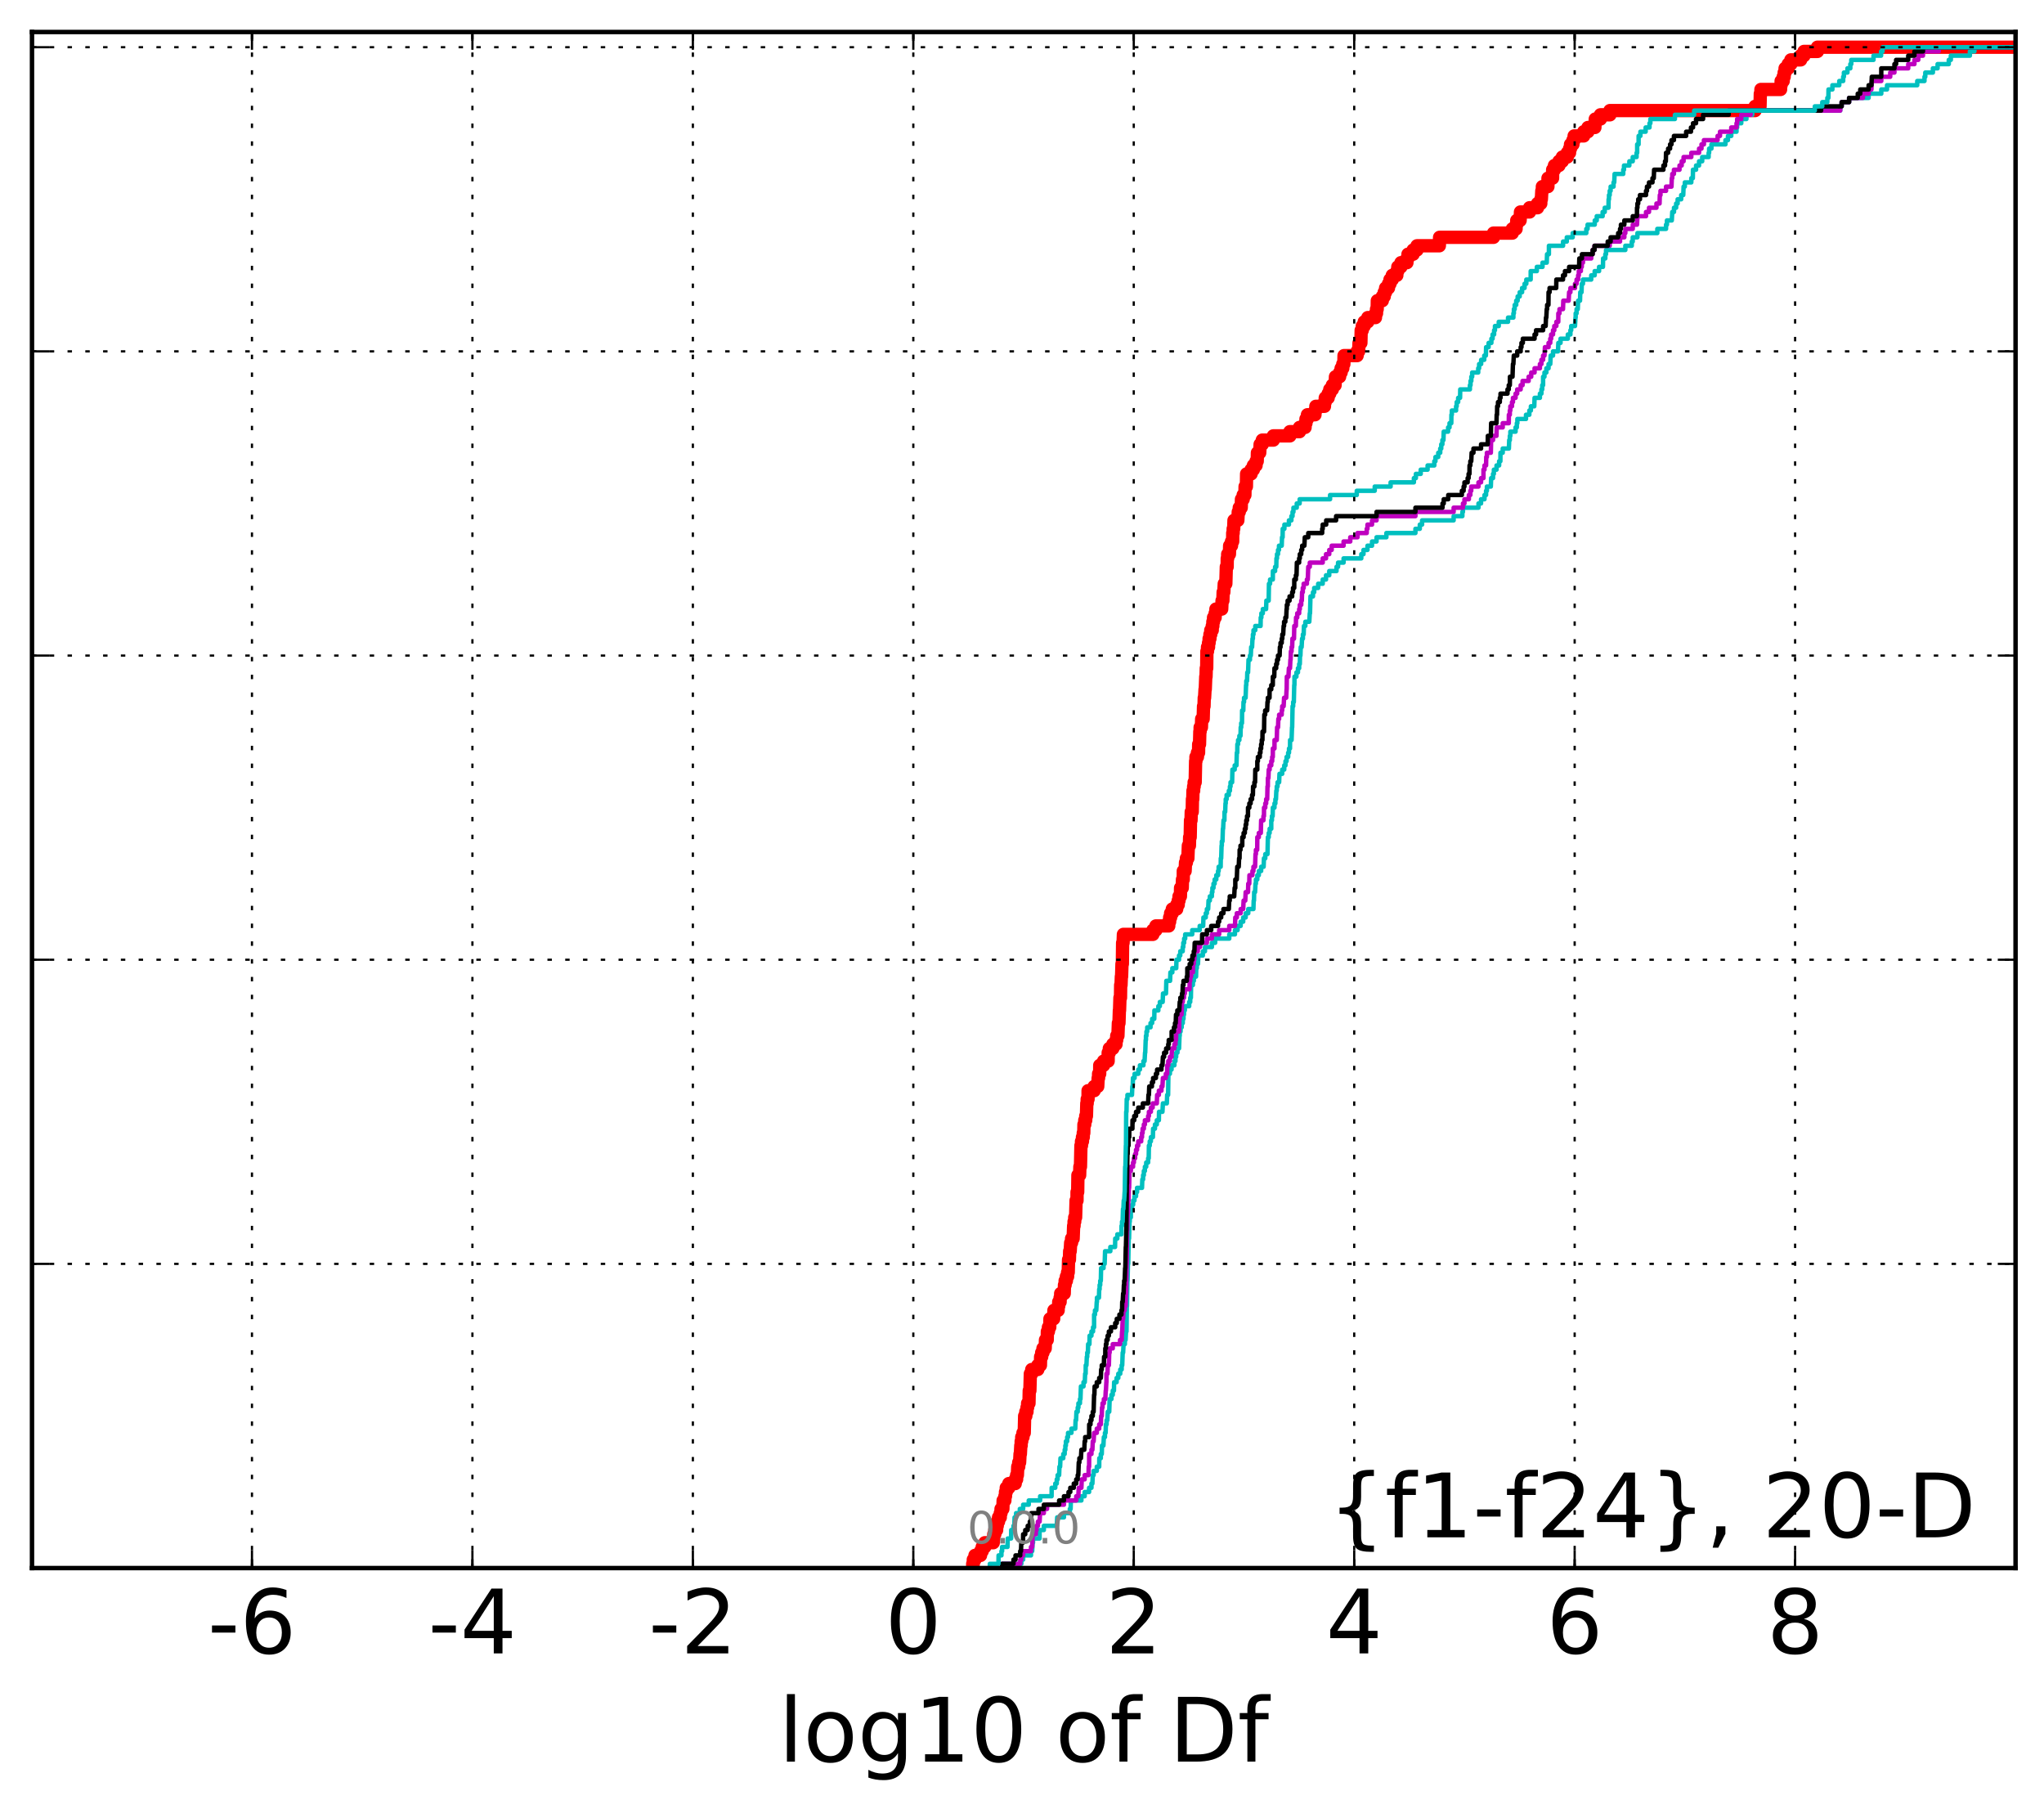 <?xml version="1.0" encoding="utf-8" standalone="no"?>
<!DOCTYPE svg PUBLIC "-//W3C//DTD SVG 1.1//EN"
  "http://www.w3.org/Graphics/SVG/1.1/DTD/svg11.dtd">
<!-- Created with matplotlib (http://matplotlib.org/) -->
<svg height="407pt" version="1.1" viewBox="0 0 460 407" width="460pt" xmlns="http://www.w3.org/2000/svg" xmlns:xlink="http://www.w3.org/1999/xlink">
 <defs>
  <style type="text/css">
*{stroke-linecap:butt;stroke-linejoin:round;stroke-miterlimit:100000;}
  </style>
 </defs>
 <g id="figure_1">
  <g id="patch_1">
   <path d="M 0 407.712 
L 460.8 407.712 
L 460.8 0 
L 0 0 
z
" style="fill:#ffffff;"/>
  </g>
  <g id="axes_1">
   <g id="patch_2">
    <path d="M 7.2 352.8 
L 453.6 352.8 
L 453.6 7.2 
L 7.2 7.2 
z
" style="fill:#ffffff;"/>
   </g>
   <g id="line2d_1">
    <path clip-path="url(#pab59480b71)" d="M 218.906 352.8 
L 218.906 351.85 
L 219.042 351.85 
L 219.042 350.899 
L 219.418 350.899 
L 219.418 349.949 
L 220.669 349.949 
L 220.669 348.998 
L 221.05 348.998 
L 221.05 348.048 
L 221.638 348.048 
L 221.638 347.097 
L 223.529 347.097 
L 223.529 346.147 
L 223.644 346.147 
L 223.644 345.196 
L 223.882 345.196 
L 223.882 344.246 
L 224.29 344.246 
L 224.29 343.295 
L 224.431 343.295 
L 224.431 342.345 
L 224.722 342.345 
L 224.722 341.394 
L 225.111 341.394 
L 225.111 340.444 
L 225.28 340.444 
L 225.28 339.493 
L 225.695 339.493 
L 225.755 337.592 
L 226.145 337.592 
L 226.145 336.642 
L 226.284 336.642 
L 226.284 335.691 
L 226.457 335.691 
L 226.457 334.741 
L 227.03 334.741 
L 227.03 333.79 
L 228.478 333.79 
L 228.478 332.84 
L 228.79 332.84 
L 228.79 331.889 
L 228.96 331.889 
L 229.045 329.988 
L 229.263 329.988 
L 229.263 329.038 
L 229.462 329.038 
L 229.561 327.137 
L 229.633 327.137 
L 229.731 325.236 
L 229.813 325.236 
L 229.813 324.285 
L 229.938 324.285 
L 229.938 323.335 
L 230.218 323.335 
L 230.218 322.384 
L 230.505 322.384 
L 230.597 318.582 
L 230.861 318.582 
L 230.861 317.632 
L 231.122 317.632 
L 231.122 316.681 
L 231.263 316.681 
L 231.263 315.731 
L 231.572 315.731 
L 231.632 312.879 
L 231.774 312.879 
L 231.878 309.077 
L 232.192 309.077 
L 232.192 308.127 
L 233.561 308.127 
L 233.561 307.176 
L 234.146 307.176 
L 234.188 305.275 
L 234.428 305.275 
L 234.428 304.325 
L 234.721 304.325 
L 234.721 303.374 
L 235.218 303.374 
L 235.286 301.473 
L 235.676 301.473 
L 235.71 299.572 
L 235.946 299.572 
L 235.946 298.622 
L 236.244 298.622 
L 236.292 296.721 
L 237.126 296.721 
L 237.183 294.82 
L 238.138 294.82 
L 238.138 293.869 
L 238.263 293.869 
L 238.263 292.919 
L 238.576 292.919 
L 238.576 291.968 
L 238.704 291.968 
L 238.704 291.018 
L 239.505 291.018 
L 239.558 289.117 
L 239.708 289.117 
L 239.708 288.166 
L 239.991 288.166 
L 239.991 287.216 
L 240.259 287.216 
L 240.259 286.265 
L 240.403 286.265 
L 240.478 283.414 
L 240.671 283.414 
L 240.726 281.513 
L 240.845 281.513 
L 240.953 279.612 
L 241.157 279.612 
L 241.157 278.661 
L 241.509 278.661 
L 241.619 275.81 
L 241.718 275.81 
L 241.718 274.859 
L 241.866 274.859 
L 241.866 273.909 
L 242.061 273.909 
L 242.17 270.107 
L 242.379 270.107 
L 242.387 268.206 
L 242.533 268.206 
L 242.585 264.404 
L 242.973 264.404 
L 243.025 262.503 
L 243.158 262.503 
L 243.262 257.75 
L 243.389 257.75 
L 243.389 256.8 
L 243.606 256.8 
L 243.606 255.85 
L 243.789 255.85 
L 243.789 254.899 
L 243.905 254.899 
L 243.94 252.998 
L 244.127 252.998 
L 244.127 252.048 
L 244.344 252.048 
L 244.344 251.097 
L 244.501 251.097 
L 244.584 248.246 
L 244.673 248.246 
L 244.673 247.295 
L 244.865 247.295 
L 244.87 245.394 
L 246.238 245.394 
L 246.238 244.444 
L 247.042 244.444 
L 247.143 242.543 
L 247.236 242.543 
L 247.236 241.592 
L 247.483 241.592 
L 247.495 239.691 
L 248.36 239.691 
L 248.36 238.741 
L 249.385 238.741 
L 249.397 236.84 
L 249.654 236.84 
L 249.654 235.889 
L 250.448 235.889 
L 250.448 234.939 
L 251.161 234.939 
L 251.161 233.988 
L 251.322 233.988 
L 251.322 233.038 
L 251.588 233.038 
L 251.691 230.186 
L 251.824 230.186 
L 251.914 227.335 
L 251.954 227.335 
L 252.044 224.483 
L 252.167 224.483 
L 252.203 221.632 
L 252.287 221.632 
L 252.359 219.731 
L 252.411 219.731 
L 252.499 216.879 
L 252.588 216.879 
L 252.644 212.127 
L 252.748 212.127 
L 252.823 210.226 
L 259.454 210.226 
L 259.454 209.275 
L 260.134 209.275 
L 260.134 208.325 
L 263.027 208.325 
L 263.027 207.374 
L 263.228 207.374 
L 263.228 206.424 
L 263.445 206.424 
L 263.445 205.473 
L 263.826 205.473 
L 263.826 204.523 
L 264.817 204.523 
L 264.817 203.572 
L 265.16 203.572 
L 265.16 202.622 
L 265.339 202.622 
L 265.339 201.671 
L 265.651 201.671 
L 265.684 199.77 
L 266.064 199.77 
L 266.117 197.869 
L 266.288 197.869 
L 266.299 195.968 
L 266.71 195.968 
L 266.798 194.067 
L 266.996 194.067 
L 266.996 193.117 
L 267.329 193.117 
L 267.439 190.265 
L 267.677 190.265 
L 267.726 188.364 
L 267.851 188.364 
L 267.926 184.562 
L 268.044 184.562 
L 268.088 182.661 
L 268.309 182.661 
L 268.357 179.81 
L 268.433 179.81 
L 268.478 177.909 
L 268.626 177.909 
L 268.626 176.958 
L 268.742 176.958 
L 268.742 176.008 
L 268.973 176.008 
L 269.071 171.255 
L 269.148 171.255 
L 269.148 170.305 
L 269.483 170.305 
L 269.483 169.354 
L 269.735 169.354 
L 269.761 167.453 
L 269.95 167.453 
L 270.022 164.602 
L 270.089 164.602 
L 270.089 163.651 
L 270.378 163.651 
L 270.434 161.75 
L 270.772 161.75 
L 270.853 158.899 
L 270.966 158.899 
L 271.015 156.998 
L 271.09 156.998 
L 271.194 155.097 
L 271.244 155.097 
L 271.353 152.246 
L 271.417 152.246 
L 271.468 150.345 
L 271.567 150.345 
L 271.609 146.543 
L 271.749 146.543 
L 271.749 145.592 
L 271.98 145.592 
L 271.98 144.642 
L 272.107 144.642 
L 272.107 143.691 
L 272.295 143.691 
L 272.295 142.741 
L 272.482 142.741 
L 272.482 141.79 
L 272.816 141.79 
L 272.816 140.84 
L 272.953 140.84 
L 272.953 139.889 
L 273.104 139.889 
L 273.104 138.939 
L 273.466 138.939 
L 273.466 137.988 
L 273.639 137.988 
L 273.639 137.038 
L 274.941 137.038 
L 275.025 135.137 
L 275.208 135.137 
L 275.267 133.236 
L 275.417 133.236 
L 275.518 131.335 
L 275.871 131.335 
L 275.981 127.533 
L 276.171 127.533 
L 276.189 125.632 
L 276.29 125.632 
L 276.29 124.681 
L 276.679 124.681 
L 276.728 122.78 
L 277.148 122.78 
L 277.148 121.83 
L 277.41 121.83 
L 277.422 119.929 
L 277.523 119.929 
L 277.523 118.978 
L 277.641 118.978 
L 277.707 117.077 
L 278.574 117.077 
L 278.669 115.176 
L 278.897 115.176 
L 278.897 114.226 
L 279.338 114.226 
L 279.391 112.325 
L 279.777 112.325 
L 279.777 111.374 
L 280.164 111.374 
L 280.205 109.473 
L 280.5 109.473 
L 280.547 106.622 
L 281.561 106.622 
L 281.561 105.671 
L 282.076 105.671 
L 282.076 104.721 
L 282.676 104.721 
L 282.676 103.77 
L 282.936 103.77 
L 282.979 101.869 
L 283.498 101.869 
L 283.59 99.968 
L 284.078 99.968 
L 284.078 99.018 
L 286.563 99.018 
L 286.563 98.067 
L 290.288 98.067 
L 290.288 97.117 
L 292.453 97.117 
L 292.453 96.166 
L 293.707 96.166 
L 293.707 95.216 
L 293.905 95.216 
L 293.905 94.265 
L 294.238 94.265 
L 294.238 93.315 
L 295.933 93.315 
L 295.933 92.364 
L 296.13 92.364 
L 296.13 91.414 
L 298.069 91.414 
L 298.069 90.463 
L 298.248 90.463 
L 298.248 89.513 
L 298.903 89.513 
L 298.903 88.562 
L 299.267 88.562 
L 299.267 87.612 
L 299.846 87.612 
L 299.846 86.661 
L 300.458 86.661 
L 300.546 84.76 
L 301.482 84.76 
L 301.482 83.81 
L 301.818 83.81 
L 301.818 82.859 
L 302.192 82.859 
L 302.192 81.909 
L 302.436 81.909 
L 302.473 80.008 
L 305.422 80.008 
L 305.422 79.057 
L 305.765 79.057 
L 305.842 77.156 
L 306.267 77.156 
L 306.333 74.305 
L 306.581 74.305 
L 306.581 73.354 
L 307.018 73.354 
L 307.018 72.404 
L 307.826 72.404 
L 307.826 71.453 
L 309.547 71.453 
L 309.547 70.503 
L 309.784 70.503 
L 309.784 69.552 
L 309.935 69.552 
L 309.967 67.651 
L 311.09 67.651 
L 311.09 66.701 
L 311.523 66.701 
L 311.523 65.75 
L 311.83 65.75 
L 311.83 64.8 
L 312.479 64.8 
L 312.479 63.85 
L 312.819 63.85 
L 312.819 62.899 
L 313.333 62.899 
L 313.333 61.949 
L 314.354 61.949 
L 314.354 60.998 
L 314.576 60.998 
L 314.576 60.048 
L 315.282 60.048 
L 315.282 59.097 
L 316.627 59.097 
L 316.627 58.147 
L 316.863 58.147 
L 316.863 57.196 
L 318.023 57.196 
L 318.023 56.246 
L 318.899 56.246 
L 318.899 55.295 
L 323.925 55.295 
L 323.977 53.394 
L 336.111 53.394 
L 336.111 52.444 
L 340.343 52.444 
L 340.343 51.493 
L 341.193 51.493 
L 341.193 50.543 
L 341.341 50.543 
L 341.341 49.592 
L 342.102 49.592 
L 342.18 47.691 
L 344.224 47.691 
L 344.224 46.741 
L 346.02 46.741 
L 346.02 45.79 
L 346.754 45.79 
L 346.754 44.84 
L 346.883 44.84 
L 346.985 42.939 
L 347.107 42.939 
L 347.107 41.988 
L 348.357 41.988 
L 348.372 40.087 
L 349.405 40.087 
L 349.421 38.186 
L 349.826 38.186 
L 349.826 37.236 
L 350.85 37.236 
L 350.85 36.285 
L 351.606 36.285 
L 351.606 35.335 
L 352.712 35.335 
L 352.712 34.384 
L 353.224 34.384 
L 353.224 33.434 
L 353.443 33.434 
L 353.443 32.483 
L 353.99 32.483 
L 353.99 31.533 
L 354.258 31.533 
L 354.258 30.582 
L 356.405 30.582 
L 356.405 29.632 
L 357.368 29.632 
L 357.368 28.681 
L 358.928 28.681 
L 359.014 26.78 
L 360.174 26.78 
L 360.174 25.83 
L 362.313 25.83 
L 362.313 24.879 
L 394.982 24.879 
L 394.982 23.929 
L 396.094 23.929 
L 396.157 21.077 
L 396.295 21.077 
L 396.295 20.127 
L 400.713 20.127 
L 400.713 19.176 
L 400.839 19.176 
L 400.839 18.226 
L 401.309 18.226 
L 401.309 17.275 
L 401.526 17.275 
L 401.526 16.325 
L 401.73 16.325 
L 401.73 15.374 
L 402.435 15.374 
L 402.435 14.424 
L 403.033 14.424 
L 403.033 13.473 
L 405.237 13.473 
L 405.237 12.523 
L 405.983 12.523 
L 405.983 11.572 
L 409.014 11.572 
L 409.014 10.622 
L 409.014 10.622 
L 453.6 10.622 
L 453.6 10.622 
" style="fill:none;stroke:#ff0000;stroke-linecap:square;stroke-width:3.0;"/>
   </g>
   <g id="line2d_2">
    <path clip-path="url(#pab59480b71)" d="M 225.523 352.8 
L 225.523 351.85 
L 229.848 351.85 
L 229.848 350.899 
L 230.259 350.899 
L 230.259 349.949 
L 232.021 349.949 
L 232.021 348.998 
L 232.291 348.998 
L 232.397 347.097 
L 232.483 347.097 
L 232.483 346.147 
L 233.954 346.147 
L 233.96 344.246 
L 234.914 344.246 
L 234.914 343.295 
L 237.817 343.295 
L 237.916 341.394 
L 239.441 341.394 
L 239.441 340.444 
L 240.762 340.444 
L 240.762 339.493 
L 240.939 339.493 
L 241.005 337.592 
L 243.368 337.592 
L 243.368 336.642 
L 244.101 336.642 
L 244.101 335.691 
L 245.1 335.691 
L 245.1 334.741 
L 245.631 334.741 
L 245.631 333.79 
L 245.841 333.79 
L 245.928 331.889 
L 246.121 331.889 
L 246.121 330.939 
L 246.832 330.939 
L 246.832 329.988 
L 247.376 329.988 
L 247.397 328.087 
L 247.736 328.087 
L 247.736 327.137 
L 247.952 327.137 
L 248.009 325.236 
L 248.326 325.236 
L 248.42 323.335 
L 248.667 323.335 
L 248.667 322.384 
L 248.818 322.384 
L 248.883 320.483 
L 249.045 320.483 
L 249.045 319.533 
L 249.204 319.533 
L 249.3 317.632 
L 249.632 317.632 
L 249.729 314.78 
L 250.127 314.78 
L 250.127 313.83 
L 250.426 313.83 
L 250.426 312.879 
L 250.692 312.879 
L 250.732 310.978 
L 251.294 310.978 
L 251.294 310.028 
L 251.672 310.028 
L 251.672 309.077 
L 252.113 309.077 
L 252.113 308.127 
L 252.431 308.127 
L 252.431 307.176 
L 252.556 307.176 
L 252.661 304.325 
L 252.762 304.325 
L 252.854 302.424 
L 253.15 302.424 
L 253.15 301.473 
L 253.312 301.473 
L 253.411 299.572 
L 253.515 299.572 
L 253.595 293.869 
L 253.632 293.869 
L 253.722 288.166 
L 253.753 288.166 
L 253.848 284.364 
L 253.909 284.364 
L 254.018 278.661 
L 254.095 278.661 
L 254.199 274.859 
L 254.255 274.859 
L 254.255 273.909 
L 254.493 273.909 
L 254.503 272.008 
L 254.767 272.008 
L 254.767 271.057 
L 255.014 271.057 
L 255.014 270.107 
L 255.31 270.107 
L 255.31 269.156 
L 255.662 269.156 
L 255.662 268.206 
L 255.893 268.206 
L 255.893 267.255 
L 257.007 267.255 
L 257.078 265.354 
L 257.254 265.354 
L 257.254 264.404 
L 257.422 264.404 
L 257.422 263.453 
L 257.657 263.453 
L 257.657 262.503 
L 257.952 262.503 
L 257.952 261.552 
L 258.387 261.552 
L 258.387 260.602 
L 258.514 260.602 
L 258.561 257.75 
L 258.749 257.75 
L 258.749 256.8 
L 259.003 256.8 
L 259.003 255.85 
L 259.459 255.85 
L 259.502 253.949 
L 259.92 253.949 
L 259.92 252.998 
L 260.336 252.998 
L 260.336 252.048 
L 260.801 252.048 
L 260.839 250.147 
L 261.606 250.147 
L 261.713 248.246 
L 262.59 248.246 
L 262.671 246.345 
L 262.883 246.345 
L 262.949 241.592 
L 263.289 241.592 
L 263.289 240.642 
L 263.657 240.642 
L 263.657 239.691 
L 264.292 239.691 
L 264.292 238.741 
L 264.536 238.741 
L 264.536 237.79 
L 264.696 237.79 
L 264.696 236.84 
L 264.986 236.84 
L 264.986 235.889 
L 265.346 235.889 
L 265.451 233.038 
L 265.501 233.038 
L 265.501 232.087 
L 265.693 232.087 
L 265.693 231.137 
L 265.939 231.137 
L 265.939 230.186 
L 266.182 230.186 
L 266.182 229.236 
L 266.346 229.236 
L 266.346 228.285 
L 266.46 228.285 
L 266.46 227.335 
L 266.647 227.335 
L 266.647 226.384 
L 267.623 226.384 
L 267.623 225.434 
L 267.859 225.434 
L 267.859 224.483 
L 268.009 224.483 
L 268.057 221.632 
L 268.462 221.632 
L 268.462 220.681 
L 268.676 220.681 
L 268.676 219.731 
L 269.169 219.731 
L 269.219 217.83 
L 269.351 217.83 
L 269.351 216.879 
L 269.6 216.879 
L 269.689 214.978 
L 270.701 214.978 
L 270.701 214.028 
L 271.172 214.028 
L 271.172 213.077 
L 272.735 213.077 
L 272.735 212.127 
L 273.47 212.127 
L 273.47 211.176 
L 276.644 211.176 
L 276.644 210.226 
L 277.924 210.226 
L 277.924 209.275 
L 278.528 209.275 
L 278.528 208.325 
L 279.209 208.325 
L 279.209 207.374 
L 279.778 207.374 
L 279.778 206.424 
L 280.336 206.424 
L 280.336 205.473 
L 280.92 205.473 
L 280.92 204.523 
L 282.084 204.523 
L 282.139 202.622 
L 282.209 202.622 
L 282.253 200.721 
L 282.45 200.721 
L 282.55 198.82 
L 282.642 198.82 
L 282.642 197.869 
L 282.958 197.869 
L 282.958 196.919 
L 283.295 196.919 
L 283.295 195.968 
L 283.82 195.968 
L 283.82 195.018 
L 284.377 195.018 
L 284.452 193.117 
L 284.749 193.117 
L 284.749 192.166 
L 285.247 192.166 
L 285.337 188.364 
L 285.529 188.364 
L 285.529 187.414 
L 285.731 187.414 
L 285.731 186.463 
L 286.096 186.463 
L 286.097 184.562 
L 286.245 184.562 
L 286.245 183.612 
L 286.41 183.612 
L 286.457 181.711 
L 286.82 181.711 
L 286.82 180.76 
L 287.023 180.76 
L 287.023 179.81 
L 287.157 179.81 
L 287.236 177.909 
L 287.332 177.909 
L 287.332 176.958 
L 287.513 176.958 
L 287.513 176.008 
L 287.867 176.008 
L 287.947 174.107 
L 288.559 174.107 
L 288.559 173.156 
L 289.019 173.156 
L 289.019 172.206 
L 289.297 172.206 
L 289.297 171.255 
L 289.546 171.255 
L 289.546 170.305 
L 289.898 170.305 
L 289.898 169.354 
L 290.089 169.354 
L 290.089 168.404 
L 290.312 168.404 
L 290.331 166.503 
L 290.665 166.503 
L 290.767 163.651 
L 290.8 163.651 
L 290.894 158.899 
L 291.03 158.899 
L 291.03 157.949 
L 291.175 157.949 
L 291.266 154.147 
L 291.309 154.147 
L 291.324 152.246 
L 291.756 152.246 
L 291.756 151.295 
L 292.103 151.295 
L 292.103 150.345 
L 292.376 150.345 
L 292.376 149.394 
L 292.524 149.394 
L 292.568 147.493 
L 292.663 147.493 
L 292.729 145.592 
L 292.929 145.592 
L 293.032 143.691 
L 293.215 143.691 
L 293.215 142.741 
L 293.389 142.741 
L 293.451 140.84 
L 293.765 140.84 
L 293.765 139.889 
L 294.655 139.889 
L 294.766 137.988 
L 294.82 137.988 
L 294.922 134.186 
L 295.486 134.186 
L 295.486 133.236 
L 295.76 133.236 
L 295.76 132.285 
L 296.652 132.285 
L 296.652 131.335 
L 297.676 131.335 
L 297.676 130.384 
L 298.418 130.384 
L 298.418 129.434 
L 299.147 129.434 
L 299.147 128.483 
L 300.782 128.483 
L 300.782 127.533 
L 301.132 127.533 
L 301.132 126.582 
L 302.373 126.582 
L 302.373 125.632 
L 306.357 125.632 
L 306.357 124.681 
L 306.853 124.681 
L 306.853 123.731 
L 307.75 123.731 
L 307.75 122.78 
L 308.775 122.78 
L 308.775 121.83 
L 309.792 121.83 
L 309.792 120.879 
L 312.006 120.879 
L 312.006 119.929 
L 318.541 119.929 
L 318.541 118.978 
L 319.526 118.978 
L 319.526 118.028 
L 320.041 118.028 
L 320.041 117.077 
L 327.139 117.077 
L 327.139 116.127 
L 329.107 116.127 
L 329.107 115.176 
L 329.236 115.176 
L 329.236 114.226 
L 332.727 114.226 
L 332.727 113.275 
L 333.309 113.275 
L 333.309 112.325 
L 334.084 112.325 
L 334.084 111.374 
L 334.437 111.374 
L 334.437 110.424 
L 334.623 110.424 
L 334.623 109.473 
L 335.511 109.473 
L 335.579 107.572 
L 336.006 107.572 
L 336.006 106.622 
L 336.194 106.622 
L 336.194 105.671 
L 336.794 105.671 
L 336.794 104.721 
L 337.378 104.721 
L 337.378 103.77 
L 337.662 103.77 
L 337.68 101.869 
L 338.184 101.869 
L 338.184 100.919 
L 339.572 100.919 
L 339.647 99.018 
L 339.785 99.018 
L 339.785 98.067 
L 339.904 98.067 
L 339.904 97.117 
L 341.079 97.117 
L 341.079 96.166 
L 341.361 96.166 
L 341.361 95.216 
L 341.482 95.216 
L 341.482 94.265 
L 343.425 94.265 
L 343.425 93.315 
L 344.176 93.315 
L 344.176 92.364 
L 344.524 92.364 
L 344.524 91.414 
L 345.288 91.414 
L 345.353 89.513 
L 346.553 89.513 
L 346.553 88.562 
L 346.893 88.562 
L 346.893 87.612 
L 347.08 87.612 
L 347.08 86.661 
L 347.271 86.661 
L 347.276 84.76 
L 347.58 84.76 
L 347.58 83.81 
L 348.009 83.81 
L 348.009 82.859 
L 348.5 82.859 
L 348.5 81.909 
L 348.885 81.909 
L 348.982 80.008 
L 349.505 80.008 
L 349.505 79.057 
L 350.621 79.057 
L 350.702 77.156 
L 351.198 77.156 
L 351.198 76.206 
L 352.836 76.206 
L 352.836 75.255 
L 353.42 75.255 
L 353.42 74.305 
L 353.596 74.305 
L 353.596 73.354 
L 354.451 73.354 
L 354.561 71.453 
L 354.602 71.453 
L 354.602 70.503 
L 354.806 70.503 
L 354.806 69.552 
L 355.08 69.552 
L 355.158 67.651 
L 355.582 67.651 
L 355.639 65.75 
L 355.923 65.75 
L 355.982 63.85 
L 356.24 63.85 
L 356.24 62.899 
L 358.104 62.899 
L 358.104 61.949 
L 358.879 61.949 
L 358.879 60.998 
L 359.869 60.998 
L 359.869 60.048 
L 360.743 60.048 
L 360.778 58.147 
L 361.274 58.147 
L 361.274 57.196 
L 361.435 57.196 
L 361.435 56.246 
L 365.781 56.246 
L 365.781 55.295 
L 367.229 55.295 
L 367.229 54.345 
L 367.449 54.345 
L 367.449 53.394 
L 368.504 53.394 
L 368.504 52.444 
L 372.978 52.444 
L 372.978 51.493 
L 374.942 51.493 
L 374.942 50.543 
L 375.144 50.543 
L 375.144 49.592 
L 376.237 49.592 
L 376.342 47.691 
L 376.73 47.691 
L 376.73 46.741 
L 377.212 46.741 
L 377.212 45.79 
L 377.549 45.79 
L 377.549 44.84 
L 378.347 44.84 
L 378.347 43.889 
L 378.814 43.889 
L 378.892 41.988 
L 379.167 41.988 
L 379.167 41.038 
L 380.627 41.038 
L 380.627 40.087 
L 380.972 40.087 
L 381.001 38.186 
L 381.698 38.186 
L 381.698 37.236 
L 382.371 37.236 
L 382.371 36.285 
L 383.08 36.285 
L 383.08 35.335 
L 384.526 35.335 
L 384.526 34.384 
L 384.637 34.384 
L 384.637 33.434 
L 385.157 33.434 
L 385.157 32.483 
L 388.312 32.483 
L 388.312 31.533 
L 388.876 31.533 
L 388.876 30.582 
L 389.621 30.582 
L 389.621 29.632 
L 390.801 29.632 
L 390.801 28.681 
L 390.942 28.681 
L 390.942 27.731 
L 391.87 27.731 
L 391.87 26.78 
L 393.029 26.78 
L 393.029 25.83 
L 394.344 25.83 
L 394.344 24.879 
L 414.144 24.879 
L 414.144 23.929 
L 414.462 23.929 
L 414.462 22.978 
L 416.138 22.978 
L 416.138 22.028 
L 420.53 22.028 
L 420.53 21.077 
L 423.384 21.077 
L 423.384 20.127 
L 424.671 20.127 
L 424.671 19.176 
L 431.472 19.176 
L 431.472 18.226 
L 433.104 18.226 
L 433.104 17.275 
L 433.284 17.275 
L 433.284 16.325 
L 434.995 16.325 
L 434.995 15.374 
L 436.053 15.374 
L 436.053 14.424 
L 438.57 14.424 
L 438.57 13.473 
L 439.032 13.473 
L 439.032 12.523 
L 443.319 12.523 
L 443.319 11.572 
L 444.337 11.572 
L 444.337 10.622 
L 444.337 10.622 
L 453.6 10.622 
L 453.6 10.622 
" style="fill:none;stroke:#00bfbf;stroke-linecap:square;"/>
   </g>
   <g id="line2d_3">
    <path clip-path="url(#pab59480b71)" d="M 225.523 352.8 
L 225.523 351.85 
L 229.599 351.85 
L 229.599 350.899 
L 229.848 350.899 
L 229.848 349.949 
L 230.259 349.949 
L 230.259 348.998 
L 232.021 348.998 
L 232.021 348.048 
L 232.291 348.048 
L 232.397 345.196 
L 233.105 345.196 
L 233.105 344.246 
L 233.265 344.246 
L 233.265 343.295 
L 233.58 343.295 
L 233.58 342.345 
L 233.96 342.345 
L 234.067 340.444 
L 234.914 340.444 
L 234.914 339.493 
L 235.64 339.493 
L 235.64 338.543 
L 239.441 338.543 
L 239.441 337.592 
L 242.205 337.592 
L 242.205 336.642 
L 242.667 336.642 
L 242.776 334.741 
L 243.368 334.741 
L 243.452 332.84 
L 244.101 332.84 
L 244.101 331.889 
L 244.967 331.889 
L 245.012 329.988 
L 245.1 329.988 
L 245.125 327.137 
L 245.631 327.137 
L 245.631 326.186 
L 245.841 326.186 
L 245.928 324.285 
L 246.121 324.285 
L 246.225 322.384 
L 246.832 322.384 
L 246.832 321.434 
L 247.376 321.434 
L 247.376 320.483 
L 247.736 320.483 
L 247.818 318.582 
L 247.952 318.582 
L 248.009 316.681 
L 248.123 316.681 
L 248.123 315.731 
L 248.42 315.731 
L 248.42 314.78 
L 248.749 314.78 
L 248.847 312.879 
L 248.883 312.879 
L 248.988 310.978 
L 249.005 310.978 
L 249.009 309.077 
L 249.239 309.077 
L 249.3 307.176 
L 249.549 307.176 
L 249.632 304.325 
L 249.729 304.325 
L 249.729 303.374 
L 250.426 303.374 
L 250.426 302.424 
L 252.063 302.424 
L 252.063 301.473 
L 252.431 301.473 
L 252.517 299.572 
L 252.556 299.572 
L 252.661 296.721 
L 252.762 296.721 
L 252.854 294.82 
L 253.104 294.82 
L 253.104 293.869 
L 253.312 293.869 
L 253.411 291.018 
L 253.448 291.018 
L 253.544 284.364 
L 253.565 284.364 
L 253.656 276.76 
L 253.694 276.76 
L 253.787 272.958 
L 253.848 272.958 
L 253.933 270.107 
L 253.981 270.107 
L 254.051 267.255 
L 254.11 267.255 
L 254.199 263.453 
L 254.503 263.453 
L 254.503 262.503 
L 254.992 262.503 
L 254.992 261.552 
L 255.181 261.552 
L 255.181 260.602 
L 255.456 260.602 
L 255.456 259.651 
L 255.662 259.651 
L 255.662 258.701 
L 255.893 258.701 
L 255.893 257.75 
L 256.168 257.75 
L 256.168 256.8 
L 256.824 256.8 
L 256.824 255.85 
L 257.007 255.85 
L 257.007 254.899 
L 257.142 254.899 
L 257.142 253.949 
L 257.422 253.949 
L 257.422 252.998 
L 257.657 252.998 
L 257.657 252.048 
L 258.387 252.048 
L 258.387 251.097 
L 258.558 251.097 
L 258.558 250.147 
L 259.003 250.147 
L 259.003 249.196 
L 259.406 249.196 
L 259.406 248.246 
L 260.336 248.246 
L 260.41 246.345 
L 260.801 246.345 
L 260.801 245.394 
L 261.383 245.394 
L 261.383 244.444 
L 261.606 244.444 
L 261.713 242.543 
L 262.364 242.543 
L 262.364 241.592 
L 262.671 241.592 
L 262.688 239.691 
L 262.914 239.691 
L 262.914 238.741 
L 263.289 238.741 
L 263.289 237.79 
L 263.669 237.79 
L 263.76 235.889 
L 264.292 235.889 
L 264.292 234.939 
L 264.536 234.939 
L 264.536 233.988 
L 264.662 233.988 
L 264.713 232.087 
L 265.346 232.087 
L 265.399 229.236 
L 265.501 229.236 
L 265.501 228.285 
L 265.904 228.285 
L 266.012 225.434 
L 266.189 225.434 
L 266.189 224.483 
L 266.46 224.483 
L 266.46 223.533 
L 266.647 223.533 
L 266.647 222.582 
L 267.703 222.582 
L 267.738 220.681 
L 267.859 220.681 
L 267.859 219.731 
L 268.057 219.731 
L 268.057 218.78 
L 268.462 218.78 
L 268.479 216.879 
L 268.655 216.879 
L 268.655 215.929 
L 268.795 215.929 
L 268.87 214.028 
L 269.561 214.028 
L 269.561 213.077 
L 270.074 213.077 
L 270.074 212.127 
L 271.609 212.127 
L 271.609 211.176 
L 272.735 211.176 
L 272.735 210.226 
L 274.371 210.226 
L 274.371 209.275 
L 276.644 209.275 
L 276.644 208.325 
L 277.924 208.325 
L 278.005 206.424 
L 278.345 206.424 
L 278.345 205.473 
L 279.209 205.473 
L 279.209 204.523 
L 279.778 204.523 
L 279.873 202.622 
L 280.246 202.622 
L 280.336 200.721 
L 280.867 200.721 
L 280.92 198.82 
L 281.146 198.82 
L 281.183 196.919 
L 281.856 196.919 
L 281.856 195.968 
L 282.084 195.968 
L 282.084 195.018 
L 282.45 195.018 
L 282.55 192.166 
L 282.642 192.166 
L 282.642 191.216 
L 282.931 191.216 
L 282.958 188.364 
L 283.295 188.364 
L 283.295 187.414 
L 283.743 187.414 
L 283.82 184.562 
L 284.334 184.562 
L 284.334 183.612 
L 284.452 183.612 
L 284.469 181.711 
L 284.749 181.711 
L 284.749 180.76 
L 284.947 180.76 
L 284.947 179.81 
L 285.179 179.81 
L 285.248 176.958 
L 285.326 176.958 
L 285.337 175.057 
L 285.451 175.057 
L 285.529 173.156 
L 285.731 173.156 
L 285.731 172.206 
L 286.097 172.206 
L 286.097 171.255 
L 286.303 171.255 
L 286.303 170.305 
L 286.441 170.305 
L 286.457 168.404 
L 286.821 168.404 
L 286.828 166.503 
L 287.332 166.503 
L 287.414 163.651 
L 287.619 163.651 
L 287.69 161.75 
L 287.867 161.75 
L 287.867 160.8 
L 288.448 160.8 
L 288.448 159.85 
L 288.559 159.85 
L 288.559 158.899 
L 288.881 158.899 
L 288.981 156.998 
L 289.451 156.998 
L 289.546 155.097 
L 289.567 155.097 
L 289.6 152.246 
L 289.962 152.246 
L 290.064 150.345 
L 290.312 150.345 
L 290.403 148.444 
L 290.446 148.444 
L 290.515 146.543 
L 290.669 146.543 
L 290.669 145.592 
L 290.8 145.592 
L 290.861 143.691 
L 291.212 143.691 
L 291.276 140.84 
L 291.629 140.84 
L 291.676 138.939 
L 291.938 138.939 
L 291.938 137.988 
L 292.376 137.988 
L 292.376 137.038 
L 292.524 137.038 
L 292.524 136.087 
L 292.841 136.087 
L 292.841 135.137 
L 292.975 135.137 
L 293.033 133.236 
L 293.195 133.236 
L 293.195 132.285 
L 293.389 132.285 
L 293.389 131.335 
L 294.114 131.335 
L 294.114 130.384 
L 294.314 130.384 
L 294.422 127.533 
L 294.766 127.533 
L 294.766 126.582 
L 297.676 126.582 
L 297.676 125.632 
L 298.418 125.632 
L 298.418 124.681 
L 299.147 124.681 
L 299.147 123.731 
L 299.695 123.731 
L 299.695 122.78 
L 302.373 122.78 
L 302.373 121.83 
L 303.876 121.83 
L 303.876 120.879 
L 305.51 120.879 
L 305.51 119.929 
L 307.578 119.929 
L 307.578 118.978 
L 307.75 118.978 
L 307.75 118.028 
L 308.775 118.028 
L 308.775 117.077 
L 309.792 117.077 
L 309.792 116.127 
L 318.541 116.127 
L 318.541 115.176 
L 327.139 115.176 
L 327.139 114.226 
L 329.236 114.226 
L 329.236 113.275 
L 329.573 113.275 
L 329.573 112.325 
L 330.566 112.325 
L 330.566 111.374 
L 330.899 111.374 
L 330.899 110.424 
L 331.104 110.424 
L 331.104 109.473 
L 332.727 109.473 
L 332.727 108.523 
L 333.309 108.523 
L 333.309 107.572 
L 333.85 107.572 
L 333.856 105.671 
L 334.084 105.671 
L 334.084 104.721 
L 334.437 104.721 
L 334.479 102.82 
L 334.623 102.82 
L 334.623 101.869 
L 335.511 101.869 
L 335.579 99.018 
L 336.006 99.018 
L 336.006 98.067 
L 336.779 98.067 
L 336.824 96.166 
L 338.184 96.166 
L 338.184 95.216 
L 339.544 95.216 
L 339.572 93.315 
L 339.785 93.315 
L 339.785 92.364 
L 339.904 92.364 
L 339.904 91.414 
L 340.273 91.414 
L 340.273 90.463 
L 340.487 90.463 
L 340.487 89.513 
L 341.079 89.513 
L 341.079 88.562 
L 341.443 88.562 
L 341.443 87.612 
L 342.225 87.612 
L 342.225 86.661 
L 342.654 86.661 
L 342.654 85.711 
L 344.017 85.711 
L 344.017 84.76 
L 344.601 84.76 
L 344.601 83.81 
L 345.353 83.81 
L 345.353 82.859 
L 346.553 82.859 
L 346.553 81.909 
L 346.893 81.909 
L 346.893 80.958 
L 347.276 80.958 
L 347.276 80.008 
L 347.58 80.008 
L 347.687 78.107 
L 348.5 78.107 
L 348.5 77.156 
L 348.885 77.156 
L 348.885 76.206 
L 349.089 76.206 
L 349.089 75.255 
L 349.505 75.255 
L 349.505 74.305 
L 349.79 74.305 
L 349.79 73.354 
L 350.256 73.354 
L 350.256 72.404 
L 350.689 72.404 
L 350.702 70.503 
L 350.96 70.503 
L 350.96 69.552 
L 351.752 69.552 
L 351.82 67.651 
L 353.028 67.651 
L 353.128 65.75 
L 353.42 65.75 
L 353.42 64.8 
L 354.451 64.8 
L 354.451 63.85 
L 354.806 63.85 
L 354.806 62.899 
L 355.158 62.899 
L 355.158 61.949 
L 355.309 61.949 
L 355.309 60.998 
L 355.77 60.998 
L 355.77 60.048 
L 355.982 60.048 
L 355.982 59.097 
L 356.24 59.097 
L 356.24 58.147 
L 358.104 58.147 
L 358.104 57.196 
L 358.425 57.196 
L 358.425 56.246 
L 358.845 56.246 
L 358.845 55.295 
L 362.27 55.295 
L 362.27 54.345 
L 364.59 54.345 
L 364.59 53.394 
L 365.558 53.394 
L 365.558 52.444 
L 365.781 52.444 
L 365.781 51.493 
L 367.449 51.493 
L 367.449 50.543 
L 368.407 50.543 
L 368.504 48.642 
L 370.435 48.642 
L 370.435 47.691 
L 371.108 47.691 
L 371.108 46.741 
L 372.781 46.741 
L 372.781 45.79 
L 373.482 45.79 
L 373.541 43.889 
L 373.692 43.889 
L 373.692 42.939 
L 374.938 42.939 
L 374.938 41.988 
L 376.165 41.988 
L 376.237 40.087 
L 376.342 40.087 
L 376.342 39.137 
L 376.716 39.137 
L 376.716 38.186 
L 377.973 38.186 
L 377.973 37.236 
L 378.46 37.236 
L 378.46 36.285 
L 378.892 36.285 
L 378.892 35.335 
L 380.627 35.335 
L 380.627 34.384 
L 382.371 34.384 
L 382.371 33.434 
L 382.92 33.434 
L 382.92 32.483 
L 383.464 32.483 
L 383.464 31.533 
L 386.545 31.533 
L 386.545 30.582 
L 387.082 30.582 
L 387.082 29.632 
L 389.621 29.632 
L 389.621 28.681 
L 390.801 28.681 
L 390.801 27.731 
L 390.942 27.731 
L 390.942 26.78 
L 391.87 26.78 
L 391.87 25.83 
L 393.972 25.83 
L 393.972 24.879 
L 414.144 24.879 
L 414.144 23.929 
L 414.462 23.929 
L 414.462 22.978 
L 416.138 22.978 
L 416.138 22.028 
L 419.248 22.028 
L 419.248 21.077 
L 420.53 21.077 
L 420.53 20.127 
L 421.162 20.127 
L 421.247 18.226 
L 423.384 18.226 
L 423.384 17.275 
L 425.392 17.275 
L 425.392 16.325 
L 426.341 16.325 
L 426.341 15.374 
L 429.446 15.374 
L 429.446 14.424 
L 430.841 14.424 
L 430.841 13.473 
L 431.705 13.473 
L 431.705 12.523 
L 432.763 12.523 
L 432.763 11.572 
L 436.305 11.572 
L 436.305 10.622 
L 436.305 10.622 
L 453.6 10.622 
L 453.6 10.622 
" style="fill:none;stroke:#bf00bf;stroke-linecap:square;"/>
   </g>
   <g id="line2d_4">
    <path clip-path="url(#pab59480b71)" d="M 225.523 352.8 
L 225.523 351.85 
L 228.082 351.85 
L 228.082 350.899 
L 228.543 350.899 
L 228.543 349.949 
L 229.599 349.949 
L 229.599 348.998 
L 229.769 348.998 
L 229.848 347.097 
L 230.228 347.097 
L 230.259 345.196 
L 230.732 345.196 
L 230.732 344.246 
L 231.287 344.246 
L 231.287 343.295 
L 231.76 343.295 
L 231.76 342.345 
L 232.021 342.345 
L 232.07 340.444 
L 233.718 340.444 
L 233.718 339.493 
L 234.914 339.493 
L 234.914 338.543 
L 238.355 338.543 
L 238.355 337.592 
L 239.441 337.592 
L 239.441 336.642 
L 240.468 336.642 
L 240.468 335.691 
L 240.865 335.691 
L 240.865 334.741 
L 241.657 334.741 
L 241.657 333.79 
L 242.205 333.79 
L 242.205 332.84 
L 242.539 332.84 
L 242.539 331.889 
L 242.667 331.889 
L 242.776 329.038 
L 242.911 329.038 
L 242.911 328.087 
L 243.262 328.087 
L 243.368 326.186 
L 244.018 326.186 
L 244.101 324.285 
L 244.219 324.285 
L 244.219 323.335 
L 245.1 323.335 
L 245.125 320.483 
L 245.413 320.483 
L 245.413 319.533 
L 245.631 319.533 
L 245.631 318.582 
L 245.928 318.582 
L 245.928 317.632 
L 246.116 317.632 
L 246.225 313.83 
L 246.292 313.83 
L 246.348 311.929 
L 246.832 311.929 
L 246.832 310.978 
L 247.376 310.978 
L 247.376 310.028 
L 247.736 310.028 
L 247.818 308.127 
L 247.952 308.127 
L 247.952 307.176 
L 248.42 307.176 
L 248.472 305.275 
L 248.735 305.275 
L 248.749 303.374 
L 248.883 303.374 
L 248.883 302.424 
L 249.009 302.424 
L 249.009 301.473 
L 249.274 301.473 
L 249.274 300.523 
L 249.549 300.523 
L 249.549 299.572 
L 250.016 299.572 
L 250.016 298.622 
L 250.979 298.622 
L 250.979 297.671 
L 251.33 297.671 
L 251.33 296.721 
L 251.922 296.721 
L 251.922 295.77 
L 252.375 295.77 
L 252.375 294.82 
L 252.517 294.82 
L 252.556 292.919 
L 252.661 292.919 
L 252.758 291.018 
L 252.854 291.018 
L 252.931 289.117 
L 252.991 289.117 
L 252.991 288.166 
L 253.102 288.166 
L 253.21 285.315 
L 253.251 285.315 
L 253.357 280.562 
L 253.386 280.562 
L 253.482 276.76 
L 253.502 276.76 
L 253.585 266.305 
L 253.629 266.305 
L 253.722 259.651 
L 253.783 259.651 
L 253.806 257.75 
L 253.977 257.75 
L 253.986 255.85 
L 254.132 255.85 
L 254.152 253.949 
L 254.848 253.949 
L 254.874 252.048 
L 255.259 252.048 
L 255.259 251.097 
L 255.662 251.097 
L 255.662 250.147 
L 256.168 250.147 
L 256.168 249.196 
L 257.198 249.196 
L 257.198 248.246 
L 258.387 248.246 
L 258.458 246.345 
L 258.558 246.345 
L 258.635 244.444 
L 259.238 244.444 
L 259.238 243.493 
L 259.509 243.493 
L 259.509 242.543 
L 260.136 242.543 
L 260.136 241.592 
L 260.41 241.592 
L 260.41 240.642 
L 261.383 240.642 
L 261.383 239.691 
L 261.606 239.691 
L 261.713 237.79 
L 261.984 237.79 
L 261.984 236.84 
L 262.441 236.84 
L 262.441 235.889 
L 262.914 235.889 
L 262.914 234.939 
L 263.026 234.939 
L 263.026 233.988 
L 263.669 233.988 
L 263.674 232.087 
L 264.195 232.087 
L 264.195 231.137 
L 264.434 231.137 
L 264.434 230.186 
L 264.593 230.186 
L 264.662 228.285 
L 264.957 228.285 
L 264.957 227.335 
L 265.394 227.335 
L 265.501 225.434 
L 265.63 225.434 
L 265.63 224.483 
L 265.999 224.483 
L 265.999 223.533 
L 266.119 223.533 
L 266.189 221.632 
L 266.34 221.632 
L 266.34 220.681 
L 267.08 220.681 
L 267.08 219.731 
L 267.199 219.731 
L 267.206 217.83 
L 267.738 217.83 
L 267.738 216.879 
L 268.087 216.879 
L 268.087 215.929 
L 268.35 215.929 
L 268.35 214.978 
L 268.655 214.978 
L 268.655 214.028 
L 268.795 214.028 
L 268.87 212.127 
L 270.512 212.127 
L 270.546 210.226 
L 271.609 210.226 
L 271.609 209.275 
L 272.584 209.275 
L 272.584 208.325 
L 274.119 208.325 
L 274.119 207.374 
L 274.371 207.374 
L 274.371 206.424 
L 274.825 206.424 
L 274.825 205.473 
L 275.333 205.473 
L 275.333 204.523 
L 276.546 204.523 
L 276.632 202.622 
L 276.755 202.622 
L 276.755 201.671 
L 277.758 201.671 
L 277.854 199.77 
L 278.005 199.77 
L 278.007 197.869 
L 278.336 197.869 
L 278.443 195.018 
L 278.772 195.018 
L 278.858 193.117 
L 278.959 193.117 
L 278.983 191.216 
L 279.173 191.216 
L 279.173 190.265 
L 279.569 190.265 
L 279.582 188.364 
L 279.873 188.364 
L 279.873 187.414 
L 280.147 187.414 
L 280.147 186.463 
L 280.336 186.463 
L 280.336 185.513 
L 280.471 185.513 
L 280.471 184.562 
L 280.645 184.562 
L 280.645 183.612 
L 280.854 183.612 
L 280.867 181.711 
L 281.161 181.711 
L 281.161 180.76 
L 281.457 180.76 
L 281.457 179.81 
L 281.78 179.81 
L 281.78 178.859 
L 281.963 178.859 
L 282.005 176.958 
L 282.297 176.958 
L 282.297 176.008 
L 282.45 176.008 
L 282.504 173.156 
L 282.956 173.156 
L 282.958 171.255 
L 283.087 171.255 
L 283.087 170.305 
L 283.516 170.305 
L 283.516 169.354 
L 283.664 169.354 
L 283.664 168.404 
L 283.82 168.404 
L 283.82 167.453 
L 283.957 167.453 
L 283.957 166.503 
L 284.108 166.503 
L 284.129 164.602 
L 284.469 164.602 
L 284.532 160.8 
L 284.724 160.8 
L 284.724 159.85 
L 285.166 159.85 
L 285.247 157.949 
L 285.326 157.949 
L 285.326 156.998 
L 285.704 156.998 
L 285.731 155.097 
L 286.097 155.097 
L 286.097 154.147 
L 286.441 154.147 
L 286.457 152.246 
L 286.768 152.246 
L 286.821 150.345 
L 287.2 150.345 
L 287.2 149.394 
L 287.397 149.394 
L 287.397 148.444 
L 287.619 148.444 
L 287.619 147.493 
L 287.979 147.493 
L 288.039 145.592 
L 288.182 145.592 
L 288.182 144.642 
L 288.448 144.642 
L 288.448 143.691 
L 288.584 143.691 
L 288.584 142.741 
L 288.781 142.741 
L 288.881 140.84 
L 288.981 140.84 
L 288.981 139.889 
L 289.265 139.889 
L 289.265 138.939 
L 289.464 138.939 
L 289.546 137.038 
L 289.6 137.038 
L 289.6 136.087 
L 289.784 136.087 
L 289.784 135.137 
L 290.213 135.137 
L 290.213 134.186 
L 290.8 134.186 
L 290.8 133.236 
L 290.995 133.236 
L 290.995 132.285 
L 291.266 132.285 
L 291.276 130.384 
L 291.629 130.384 
L 291.629 129.434 
L 291.783 129.434 
L 291.858 126.582 
L 292.365 126.582 
L 292.365 125.632 
L 292.524 125.632 
L 292.524 124.681 
L 292.841 124.681 
L 292.841 123.731 
L 293.052 123.731 
L 293.052 122.78 
L 293.55 122.78 
L 293.644 120.879 
L 294.422 120.879 
L 294.422 119.929 
L 297.553 119.929 
L 297.553 118.978 
L 297.676 118.978 
L 297.676 118.028 
L 298.458 118.028 
L 298.458 117.077 
L 300.687 117.077 
L 300.687 116.127 
L 309.792 116.127 
L 309.792 115.176 
L 318.541 115.176 
L 318.541 114.226 
L 324.636 114.226 
L 324.636 113.275 
L 324.91 113.275 
L 324.91 112.325 
L 325.926 112.325 
L 325.926 111.374 
L 328.992 111.374 
L 328.992 110.424 
L 329.388 110.424 
L 329.388 109.473 
L 329.573 109.473 
L 329.573 108.523 
L 330.293 108.523 
L 330.293 107.572 
L 330.507 107.572 
L 330.507 106.622 
L 330.695 106.622 
L 330.722 104.721 
L 330.899 104.721 
L 330.899 103.77 
L 331.104 103.77 
L 331.192 101.869 
L 331.598 101.869 
L 331.598 100.919 
L 333.309 100.919 
L 333.309 99.968 
L 334.808 99.968 
L 334.837 98.067 
L 335.511 98.067 
L 335.579 95.216 
L 336.779 95.216 
L 336.824 93.315 
L 336.904 93.315 
L 336.937 91.414 
L 337.119 91.414 
L 337.119 90.463 
L 337.533 90.463 
L 337.533 89.513 
L 337.691 89.513 
L 337.691 88.562 
L 339.263 88.562 
L 339.263 87.612 
L 339.544 87.612 
L 339.544 86.661 
L 339.785 86.661 
L 339.813 84.76 
L 340.389 84.76 
L 340.487 81.909 
L 340.584 81.909 
L 340.68 80.008 
L 341.443 80.008 
L 341.443 79.057 
L 342.225 79.057 
L 342.225 78.107 
L 342.405 78.107 
L 342.405 77.156 
L 342.71 77.156 
L 342.71 76.206 
L 345.353 76.206 
L 345.353 75.255 
L 345.689 75.255 
L 345.689 74.305 
L 347.276 74.305 
L 347.276 73.354 
L 347.847 73.354 
L 347.919 71.453 
L 347.997 71.453 
L 348.093 69.552 
L 348.181 69.552 
L 348.181 68.602 
L 348.473 68.602 
L 348.504 65.75 
L 348.731 65.75 
L 348.731 64.8 
L 350.222 64.8 
L 350.256 62.899 
L 351.752 62.899 
L 351.752 61.949 
L 352.194 61.949 
L 352.194 60.998 
L 353.128 60.998 
L 353.128 60.048 
L 355.37 60.048 
L 355.424 58.147 
L 356.009 58.147 
L 356.009 57.196 
L 358.425 57.196 
L 358.425 56.246 
L 358.845 56.246 
L 358.845 55.295 
L 361.815 55.295 
L 361.815 54.345 
L 362.471 54.345 
L 362.471 53.394 
L 364.166 53.394 
L 364.166 52.444 
L 364.59 52.444 
L 364.59 51.493 
L 364.787 51.493 
L 364.787 50.543 
L 365.558 50.543 
L 365.558 49.592 
L 367.449 49.592 
L 367.449 48.642 
L 368.39 48.642 
L 368.407 46.741 
L 368.504 46.741 
L 368.504 45.79 
L 368.678 45.79 
L 368.678 44.84 
L 369.071 44.84 
L 369.071 43.889 
L 370.435 43.889 
L 370.435 42.939 
L 370.648 42.939 
L 370.648 41.988 
L 371.108 41.988 
L 371.108 41.038 
L 371.889 41.038 
L 371.889 40.087 
L 372.181 40.087 
L 372.255 38.186 
L 374.348 38.186 
L 374.348 37.236 
L 374.711 37.236 
L 374.711 36.285 
L 374.895 36.285 
L 374.938 34.384 
L 375.408 34.384 
L 375.408 33.434 
L 375.848 33.434 
L 375.848 32.483 
L 376.165 32.483 
L 376.165 31.533 
L 376.716 31.533 
L 376.716 30.582 
L 379.467 30.582 
L 379.467 29.632 
L 380.548 29.632 
L 380.548 28.681 
L 381.011 28.681 
L 381.011 27.731 
L 381.689 27.731 
L 381.689 26.78 
L 383.276 26.78 
L 383.276 25.83 
L 389.036 25.83 
L 389.036 24.879 
L 409.839 24.879 
L 409.839 23.929 
L 414.462 23.929 
L 414.462 22.978 
L 416.138 22.978 
L 416.138 22.028 
L 418.083 22.028 
L 418.083 21.077 
L 418.648 21.077 
L 418.648 20.127 
L 420.53 20.127 
L 420.53 19.176 
L 421.169 19.176 
L 421.247 17.275 
L 423.373 17.275 
L 423.384 15.374 
L 426.341 15.374 
L 426.341 14.424 
L 426.719 14.424 
L 426.719 13.473 
L 429.446 13.473 
L 429.446 12.523 
L 430.841 12.523 
L 430.841 11.572 
L 432.763 11.572 
L 432.763 10.622 
L 432.763 10.622 
L 453.6 10.622 
L 453.6 10.622 
" style="fill:none;stroke:#000000;stroke-linecap:square;"/>
   </g>
   <g id="line2d_5">
    <path clip-path="url(#pab59480b71)" d="M 222.761 352.8 
L 222.761 351.85 
L 224.701 351.85 
L 224.73 349.949 
L 225.374 349.949 
L 225.374 348.998 
L 225.523 348.998 
L 225.523 348.048 
L 226.739 348.048 
L 226.788 346.147 
L 227.541 346.147 
L 227.567 344.246 
L 228.082 344.246 
L 228.082 343.295 
L 228.263 343.295 
L 228.329 341.394 
L 228.673 341.394 
L 228.673 340.444 
L 229.509 340.444 
L 229.509 339.493 
L 230.259 339.493 
L 230.259 338.543 
L 231.519 338.543 
L 231.519 337.592 
L 234.078 337.592 
L 234.078 336.642 
L 236.661 336.642 
L 236.678 334.741 
L 237.485 334.741 
L 237.485 333.79 
L 237.823 333.79 
L 237.823 332.84 
L 238.017 332.84 
L 238.017 331.889 
L 238.355 331.889 
L 238.43 329.988 
L 238.577 329.988 
L 238.661 328.087 
L 239.289 328.087 
L 239.289 327.137 
L 239.605 327.137 
L 239.605 326.186 
L 239.754 326.186 
L 239.754 325.236 
L 239.876 325.236 
L 239.876 324.285 
L 240.167 324.285 
L 240.167 323.335 
L 240.362 323.335 
L 240.362 322.384 
L 241.13 322.384 
L 241.13 321.434 
L 241.986 321.434 
L 242.061 319.533 
L 242.17 319.533 
L 242.253 317.632 
L 242.539 317.632 
L 242.539 316.681 
L 242.695 316.681 
L 242.695 315.731 
L 243.042 315.731 
L 243.042 314.78 
L 243.157 314.78 
L 243.262 311.929 
L 243.841 311.929 
L 243.841 310.978 
L 244.127 310.978 
L 244.211 309.077 
L 244.323 309.077 
L 244.344 307.176 
L 244.501 307.176 
L 244.588 305.275 
L 244.681 305.275 
L 244.681 304.325 
L 244.825 304.325 
L 244.885 302.424 
L 245.176 302.424 
L 245.219 300.523 
L 245.631 300.523 
L 245.631 299.572 
L 245.988 299.572 
L 245.988 298.622 
L 246.221 298.622 
L 246.226 295.77 
L 246.423 295.77 
L 246.423 294.82 
L 246.716 294.82 
L 246.82 292.919 
L 246.865 292.919 
L 246.865 291.968 
L 247.316 291.968 
L 247.376 290.067 
L 247.469 290.067 
L 247.469 289.117 
L 247.604 289.117 
L 247.604 288.166 
L 247.736 288.166 
L 247.799 285.315 
L 248.353 285.315 
L 248.353 284.364 
L 248.597 284.364 
L 248.697 281.513 
L 249.879 281.513 
L 249.879 280.562 
L 250.939 280.562 
L 250.982 278.661 
L 251.455 278.661 
L 251.455 277.711 
L 252.373 277.711 
L 252.394 275.81 
L 252.506 275.81 
L 252.506 274.859 
L 252.644 274.859 
L 252.729 272.008 
L 252.819 272.008 
L 252.896 270.107 
L 252.993 270.107 
L 253.102 268.206 
L 253.123 268.206 
L 253.218 262.503 
L 253.269 262.503 
L 253.374 257.75 
L 253.4 257.75 
L 253.449 250.147 
L 253.517 250.147 
L 253.571 247.295 
L 253.729 247.295 
L 253.729 246.345 
L 254.75 246.345 
L 254.835 244.444 
L 254.914 244.444 
L 254.972 242.543 
L 255.338 242.543 
L 255.338 241.592 
L 256.178 241.592 
L 256.178 240.642 
L 256.537 240.642 
L 256.537 239.691 
L 257.325 239.691 
L 257.325 238.741 
L 257.582 238.741 
L 257.689 236.84 
L 257.733 236.84 
L 257.835 233.988 
L 257.895 233.988 
L 257.895 233.038 
L 258.01 233.038 
L 258.01 232.087 
L 258.182 232.087 
L 258.182 231.137 
L 258.927 231.137 
L 258.927 230.186 
L 259.287 230.186 
L 259.287 229.236 
L 259.766 229.236 
L 259.796 227.335 
L 260.685 227.335 
L 260.685 226.384 
L 261.021 226.384 
L 261.021 225.434 
L 261.657 225.434 
L 261.735 223.533 
L 262.401 223.533 
L 262.483 220.681 
L 263.325 220.681 
L 263.402 218.78 
L 263.832 218.78 
L 263.832 217.83 
L 264.711 217.83 
L 264.764 215.929 
L 265.339 215.929 
L 265.339 214.978 
L 265.618 214.978 
L 265.618 214.028 
L 266.166 214.028 
L 266.166 213.077 
L 266.298 213.077 
L 266.298 212.127 
L 266.492 212.127 
L 266.492 211.176 
L 266.723 211.176 
L 266.723 210.226 
L 268.309 210.226 
L 268.309 209.275 
L 269.992 209.275 
L 269.992 208.325 
L 270.772 208.325 
L 270.831 206.424 
L 271.353 206.424 
L 271.353 205.473 
L 271.609 205.473 
L 271.609 204.523 
L 271.893 204.523 
L 271.98 202.622 
L 272.273 202.622 
L 272.273 201.671 
L 272.731 201.671 
L 272.731 200.721 
L 272.848 200.721 
L 272.848 199.77 
L 273.096 199.77 
L 273.096 198.82 
L 273.357 198.82 
L 273.357 197.869 
L 273.727 197.869 
L 273.727 196.919 
L 274.119 196.919 
L 274.119 195.968 
L 274.254 195.968 
L 274.254 195.018 
L 274.709 195.018 
L 274.738 193.117 
L 274.825 193.117 
L 274.914 190.265 
L 274.967 190.265 
L 274.967 189.315 
L 275.119 189.315 
L 275.208 186.463 
L 275.26 186.463 
L 275.356 184.562 
L 275.554 184.562 
L 275.581 182.661 
L 275.726 182.661 
L 275.794 180.76 
L 275.853 180.76 
L 275.853 179.81 
L 276.051 179.81 
L 276.051 178.859 
L 276.546 178.859 
L 276.546 177.909 
L 276.792 177.909 
L 276.792 176.958 
L 276.932 176.958 
L 276.932 176.008 
L 277.286 176.008 
L 277.356 173.156 
L 277.866 173.156 
L 277.866 172.206 
L 278.262 172.206 
L 278.345 169.354 
L 278.443 169.354 
L 278.467 167.453 
L 278.63 167.453 
L 278.63 166.503 
L 278.921 166.503 
L 278.921 165.552 
L 279.173 165.552 
L 279.219 163.651 
L 279.329 163.651 
L 279.329 162.701 
L 279.503 162.701 
L 279.537 159.85 
L 279.804 159.85 
L 279.847 157.949 
L 279.971 157.949 
L 279.971 156.998 
L 280.319 156.998 
L 280.424 154.147 
L 280.478 154.147 
L 280.478 153.196 
L 280.645 153.196 
L 280.704 151.295 
L 280.876 151.295 
L 280.978 148.444 
L 281.301 148.444 
L 281.301 147.493 
L 281.492 147.493 
L 281.575 145.592 
L 281.779 145.592 
L 281.873 143.691 
L 281.963 143.691 
L 281.963 142.741 
L 282.1 142.741 
L 282.1 141.79 
L 282.501 141.79 
L 282.501 140.84 
L 283.692 140.84 
L 283.726 138.939 
L 283.871 138.939 
L 283.871 137.988 
L 284.196 137.988 
L 284.196 137.038 
L 284.93 137.038 
L 284.996 135.137 
L 285.513 135.137 
L 285.577 131.335 
L 285.827 131.335 
L 285.827 130.384 
L 286.448 130.384 
L 286.467 128.483 
L 286.958 128.483 
L 286.958 127.533 
L 287.227 127.533 
L 287.264 125.632 
L 287.389 125.632 
L 287.389 124.681 
L 287.617 124.681 
L 287.617 123.731 
L 287.835 123.731 
L 287.835 122.78 
L 288.448 122.78 
L 288.518 120.879 
L 288.652 120.879 
L 288.675 118.978 
L 289.052 118.978 
L 289.052 118.028 
L 290.071 118.028 
L 290.071 117.077 
L 290.627 117.077 
L 290.627 116.127 
L 290.887 116.127 
L 290.887 115.176 
L 291.087 115.176 
L 291.087 114.226 
L 291.831 114.226 
L 291.831 113.275 
L 292.485 113.275 
L 292.485 112.325 
L 299.331 112.325 
L 299.331 111.374 
L 305.341 111.374 
L 305.341 110.424 
L 309.381 110.424 
L 309.381 109.473 
L 312.956 109.473 
L 312.956 108.523 
L 318.194 108.523 
L 318.194 107.572 
L 318.64 107.572 
L 318.64 106.622 
L 319.733 106.622 
L 319.733 105.671 
L 321.282 105.671 
L 321.282 104.721 
L 322.791 104.721 
L 322.791 103.77 
L 323.047 103.77 
L 323.047 102.82 
L 323.674 102.82 
L 323.674 101.869 
L 324.12 101.869 
L 324.12 100.919 
L 324.353 100.919 
L 324.353 99.968 
L 324.608 99.968 
L 324.608 99.018 
L 324.846 99.018 
L 324.908 97.117 
L 325.892 97.117 
L 325.892 96.166 
L 326.213 96.166 
L 326.213 95.216 
L 326.611 95.216 
L 326.639 93.315 
L 326.736 93.315 
L 326.736 92.364 
L 327.687 92.364 
L 327.687 91.414 
L 327.828 91.414 
L 327.828 90.463 
L 328.155 90.463 
L 328.155 89.513 
L 328.587 89.513 
L 328.625 87.612 
L 330.801 87.612 
L 330.801 86.661 
L 330.945 86.661 
L 330.945 85.711 
L 331.122 85.711 
L 331.122 84.76 
L 331.311 84.76 
L 331.311 83.81 
L 332.669 83.81 
L 332.669 82.859 
L 332.873 82.859 
L 332.873 81.909 
L 333.333 81.909 
L 333.333 80.958 
L 334.026 80.958 
L 334.026 80.008 
L 334.392 80.008 
L 334.45 78.107 
L 335.012 78.107 
L 335.012 77.156 
L 335.634 77.156 
L 335.634 76.206 
L 335.908 76.206 
L 335.908 75.255 
L 336.248 75.255 
L 336.248 74.305 
L 336.44 74.305 
L 336.44 73.354 
L 337.293 73.354 
L 337.293 72.404 
L 339.383 72.404 
L 339.383 71.453 
L 340.584 71.453 
L 340.584 70.503 
L 340.698 70.503 
L 340.698 69.552 
L 340.881 69.552 
L 340.881 68.602 
L 341.224 68.602 
L 341.224 67.651 
L 341.545 67.651 
L 341.545 66.701 
L 342.007 66.701 
L 342.007 65.75 
L 342.544 65.75 
L 342.544 64.8 
L 343.103 64.8 
L 343.103 63.85 
L 343.496 63.85 
L 343.496 62.899 
L 344.473 62.899 
L 344.481 60.998 
L 345.864 60.998 
L 345.864 60.048 
L 347.145 60.048 
L 347.145 59.097 
L 348.094 59.097 
L 348.162 57.196 
L 348.578 57.196 
L 348.584 55.295 
L 351.766 55.295 
L 351.766 54.345 
L 352.607 54.345 
L 352.607 53.394 
L 353.932 53.394 
L 353.932 52.444 
L 356.997 52.444 
L 356.997 51.493 
L 357.286 51.493 
L 357.286 50.543 
L 358.898 50.543 
L 358.898 49.592 
L 359.345 49.592 
L 359.345 48.642 
L 360.671 48.642 
L 360.671 47.691 
L 361.145 47.691 
L 361.145 46.741 
L 361.982 46.741 
L 362.016 44.84 
L 362.1 44.84 
L 362.1 43.889 
L 362.266 43.889 
L 362.266 42.939 
L 362.471 42.939 
L 362.471 41.988 
L 363.126 41.988 
L 363.126 41.038 
L 363.281 41.038 
L 363.362 39.137 
L 365.31 39.137 
L 365.31 38.186 
L 365.48 38.186 
L 365.48 37.236 
L 366.685 37.236 
L 366.685 36.285 
L 367.449 36.285 
L 367.449 35.335 
L 368.311 35.335 
L 368.311 34.384 
L 368.444 34.384 
L 368.445 32.483 
L 368.761 32.483 
L 368.773 30.582 
L 369.174 30.582 
L 369.174 29.632 
L 370.35 29.632 
L 370.35 28.681 
L 371.22 28.681 
L 371.22 27.731 
L 371.416 27.731 
L 371.416 26.78 
L 376.936 26.78 
L 376.936 25.83 
L 381.266 25.83 
L 381.266 24.879 
L 408.424 24.879 
L 408.424 23.929 
L 410.102 23.929 
L 410.102 22.978 
L 411.24 22.978 
L 411.24 22.028 
L 411.475 22.028 
L 411.502 20.127 
L 412.38 20.127 
L 412.38 19.176 
L 413.926 19.176 
L 413.926 18.226 
L 414.808 18.226 
L 414.808 17.275 
L 414.966 17.275 
L 414.966 16.325 
L 415.764 16.325 
L 415.764 15.374 
L 416.415 15.374 
L 416.415 14.424 
L 416.63 14.424 
L 416.63 13.473 
L 421.631 13.473 
L 421.631 12.523 
L 423.334 12.523 
L 423.334 11.572 
L 423.66 11.572 
L 423.66 10.622 
L 423.66 10.622 
L 453.6 10.622 
L 453.6 10.622 
" style="fill:none;stroke:#00bfbf;stroke-linecap:square;"/>
   </g>
   <g id="patch_3">
    <path d="M 7.2 7.2 
L 453.6 7.2 
" style="fill:none;stroke:#000000;stroke-linecap:square;stroke-linejoin:miter;"/>
   </g>
   <g id="patch_4">
    <path d="M 453.6 352.8 
L 453.6 7.2 
" style="fill:none;stroke:#000000;stroke-linecap:square;stroke-linejoin:miter;"/>
   </g>
   <g id="patch_5">
    <path d="M 7.2 352.8 
L 453.6 352.8 
" style="fill:none;stroke:#000000;stroke-linecap:square;stroke-linejoin:miter;"/>
   </g>
   <g id="patch_6">
    <path d="M 7.2 352.8 
L 7.2 7.2 
" style="fill:none;stroke:#000000;stroke-linecap:square;stroke-linejoin:miter;"/>
   </g>
   <g id="matplotlib.axis_1">
    <g id="xtick_1"/>
    <g id="xtick_2">
     <g id="line2d_6">
      <path clip-path="url(#pab59480b71)" d="M 56.705 352.8 
L 56.705 7.2 
" style="fill:none;stroke:#000000;stroke-dasharray:1,3;stroke-dashoffset:0.0;stroke-width:0.5;"/>
     </g>
     <g id="line2d_7">
      <defs>
       <path d="M 0 0 
L 0 -4 
" id="m8c0a4d09aa" style="stroke:#000000;stroke-width:0.5;"/>
      </defs>
      <g>
       <use style="stroke:#000000;stroke-width:0.5;" x="56.705" xlink:href="#m8c0a4d09aa" y="352.8"/>
      </g>
     </g>
     <g id="line2d_8">
      <defs>
       <path d="M 0 0 
L 0 4 
" id="m1dd8cef7fe" style="stroke:#000000;stroke-width:0.5;"/>
      </defs>
      <g>
       <use style="stroke:#000000;stroke-width:0.5;" x="56.705" xlink:href="#m1dd8cef7fe" y="7.2"/>
      </g>
     </g>
     <g id="text_1">
      <!-- -6 -->
      <defs>
       <path d="M 33.016 40.375 
Q 26.375 40.375 22.484 35.828 
Q 18.609 31.297 18.609 23.391 
Q 18.609 15.531 22.484 10.953 
Q 26.375 6.391 33.016 6.391 
Q 39.656 6.391 43.531 10.953 
Q 47.406 15.531 47.406 23.391 
Q 47.406 31.297 43.531 35.828 
Q 39.656 40.375 33.016 40.375 
M 52.594 71.297 
L 52.594 62.312 
Q 48.875 64.062 45.094 64.984 
Q 41.312 65.922 37.594 65.922 
Q 27.828 65.922 22.672 59.328 
Q 17.531 52.734 16.797 39.406 
Q 19.672 43.656 24.016 45.922 
Q 28.375 48.188 33.594 48.188 
Q 44.578 48.188 50.953 41.516 
Q 57.328 34.859 57.328 23.391 
Q 57.328 12.156 50.688 5.359 
Q 44.047 -1.422 33.016 -1.422 
Q 20.359 -1.422 13.672 8.266 
Q 6.984 17.969 6.984 36.375 
Q 6.984 53.656 15.188 63.938 
Q 23.391 74.219 37.203 74.219 
Q 40.922 74.219 44.703 73.484 
Q 48.484 72.75 52.594 71.297 
" id="BitstreamVeraSans-Roman-36"/>
       <path d="M 4.891 31.391 
L 31.203 31.391 
L 31.203 23.391 
L 4.891 23.391 
z
" id="BitstreamVeraSans-Roman-2d"/>
      </defs>
      <g transform="translate(46.734 371.997)scale(0.2 -0.2)">
       <use xlink:href="#BitstreamVeraSans-Roman-2d"/>
       <use x="36.084" xlink:href="#BitstreamVeraSans-Roman-36"/>
      </g>
     </g>
    </g>
    <g id="xtick_3">
     <g id="line2d_9">
      <path clip-path="url(#pab59480b71)" d="M 106.317 352.8 
L 106.317 7.2 
" style="fill:none;stroke:#000000;stroke-dasharray:1,3;stroke-dashoffset:0.0;stroke-width:0.5;"/>
     </g>
     <g id="line2d_10">
      <g>
       <use style="stroke:#000000;stroke-width:0.5;" x="106.317" xlink:href="#m8c0a4d09aa" y="352.8"/>
      </g>
     </g>
     <g id="line2d_11">
      <g>
       <use style="stroke:#000000;stroke-width:0.5;" x="106.317" xlink:href="#m1dd8cef7fe" y="7.2"/>
      </g>
     </g>
     <g id="text_2">
      <!-- -4 -->
      <defs>
       <path d="M 37.797 64.312 
L 12.891 25.391 
L 37.797 25.391 
z
M 35.203 72.906 
L 47.609 72.906 
L 47.609 25.391 
L 58.016 25.391 
L 58.016 17.188 
L 47.609 17.188 
L 47.609 0 
L 37.797 0 
L 37.797 17.188 
L 4.891 17.188 
L 4.891 26.703 
z
" id="BitstreamVeraSans-Roman-34"/>
      </defs>
      <g transform="translate(96.346 371.997)scale(0.2 -0.2)">
       <use xlink:href="#BitstreamVeraSans-Roman-2d"/>
       <use x="36.084" xlink:href="#BitstreamVeraSans-Roman-34"/>
      </g>
     </g>
    </g>
    <g id="xtick_4">
     <g id="line2d_12">
      <path clip-path="url(#pab59480b71)" d="M 155.929 352.8 
L 155.929 7.2 
" style="fill:none;stroke:#000000;stroke-dasharray:1,3;stroke-dashoffset:0.0;stroke-width:0.5;"/>
     </g>
     <g id="line2d_13">
      <g>
       <use style="stroke:#000000;stroke-width:0.5;" x="155.929" xlink:href="#m8c0a4d09aa" y="352.8"/>
      </g>
     </g>
     <g id="line2d_14">
      <g>
       <use style="stroke:#000000;stroke-width:0.5;" x="155.929" xlink:href="#m1dd8cef7fe" y="7.2"/>
      </g>
     </g>
     <g id="text_3">
      <!-- -2 -->
      <defs>
       <path d="M 19.188 8.297 
L 53.609 8.297 
L 53.609 0 
L 7.328 0 
L 7.328 8.297 
Q 12.938 14.109 22.625 23.891 
Q 32.328 33.688 34.812 36.531 
Q 39.547 41.844 41.422 45.531 
Q 43.312 49.219 43.312 52.781 
Q 43.312 58.594 39.234 62.25 
Q 35.156 65.922 28.609 65.922 
Q 23.969 65.922 18.812 64.312 
Q 13.672 62.703 7.812 59.422 
L 7.812 69.391 
Q 13.766 71.781 18.938 73 
Q 24.125 74.219 28.422 74.219 
Q 39.75 74.219 46.484 68.547 
Q 53.219 62.891 53.219 53.422 
Q 53.219 48.922 51.531 44.891 
Q 49.859 40.875 45.406 35.406 
Q 44.188 33.984 37.641 27.219 
Q 31.109 20.453 19.188 8.297 
" id="BitstreamVeraSans-Roman-32"/>
      </defs>
      <g transform="translate(145.958 371.997)scale(0.2 -0.2)">
       <use xlink:href="#BitstreamVeraSans-Roman-2d"/>
       <use x="36.084" xlink:href="#BitstreamVeraSans-Roman-32"/>
      </g>
     </g>
    </g>
    <g id="xtick_5">
     <g id="line2d_15">
      <path clip-path="url(#pab59480b71)" d="M 205.54 352.8 
L 205.54 7.2 
" style="fill:none;stroke:#000000;stroke-dasharray:1,3;stroke-dashoffset:0.0;stroke-width:0.5;"/>
     </g>
     <g id="line2d_16">
      <g>
       <use style="stroke:#000000;stroke-width:0.5;" x="205.54" xlink:href="#m8c0a4d09aa" y="352.8"/>
      </g>
     </g>
     <g id="line2d_17">
      <g>
       <use style="stroke:#000000;stroke-width:0.5;" x="205.54" xlink:href="#m1dd8cef7fe" y="7.2"/>
      </g>
     </g>
     <g id="text_4">
      <!-- 0 -->
      <defs>
       <path d="M 31.781 66.406 
Q 24.172 66.406 20.328 58.906 
Q 16.5 51.422 16.5 36.375 
Q 16.5 21.391 20.328 13.891 
Q 24.172 6.391 31.781 6.391 
Q 39.453 6.391 43.281 13.891 
Q 47.125 21.391 47.125 36.375 
Q 47.125 51.422 43.281 58.906 
Q 39.453 66.406 31.781 66.406 
M 31.781 74.219 
Q 44.047 74.219 50.516 64.516 
Q 56.984 54.828 56.984 36.375 
Q 56.984 17.969 50.516 8.266 
Q 44.047 -1.422 31.781 -1.422 
Q 19.531 -1.422 13.062 8.266 
Q 6.594 17.969 6.594 36.375 
Q 6.594 54.828 13.062 64.516 
Q 19.531 74.219 31.781 74.219 
" id="BitstreamVeraSans-Roman-30"/>
      </defs>
      <g transform="translate(199.178 371.997)scale(0.2 -0.2)">
       <use xlink:href="#BitstreamVeraSans-Roman-30"/>
      </g>
     </g>
    </g>
    <g id="xtick_6">
     <g id="line2d_18">
      <path clip-path="url(#pab59480b71)" d="M 255.152 352.8 
L 255.152 7.2 
" style="fill:none;stroke:#000000;stroke-dasharray:1,3;stroke-dashoffset:0.0;stroke-width:0.5;"/>
     </g>
     <g id="line2d_19">
      <g>
       <use style="stroke:#000000;stroke-width:0.5;" x="255.152" xlink:href="#m8c0a4d09aa" y="352.8"/>
      </g>
     </g>
     <g id="line2d_20">
      <g>
       <use style="stroke:#000000;stroke-width:0.5;" x="255.152" xlink:href="#m1dd8cef7fe" y="7.2"/>
      </g>
     </g>
     <g id="text_5">
      <!-- 2 -->
      <g transform="translate(248.79 371.997)scale(0.2 -0.2)">
       <use xlink:href="#BitstreamVeraSans-Roman-32"/>
      </g>
     </g>
    </g>
    <g id="xtick_7">
     <g id="line2d_21">
      <path clip-path="url(#pab59480b71)" d="M 304.764 352.8 
L 304.764 7.2 
" style="fill:none;stroke:#000000;stroke-dasharray:1,3;stroke-dashoffset:0.0;stroke-width:0.5;"/>
     </g>
     <g id="line2d_22">
      <g>
       <use style="stroke:#000000;stroke-width:0.5;" x="304.764" xlink:href="#m8c0a4d09aa" y="352.8"/>
      </g>
     </g>
     <g id="line2d_23">
      <g>
       <use style="stroke:#000000;stroke-width:0.5;" x="304.764" xlink:href="#m1dd8cef7fe" y="7.2"/>
      </g>
     </g>
     <g id="text_6">
      <!-- 4 -->
      <g transform="translate(298.402 371.997)scale(0.2 -0.2)">
       <use xlink:href="#BitstreamVeraSans-Roman-34"/>
      </g>
     </g>
    </g>
    <g id="xtick_8">
     <g id="line2d_24">
      <path clip-path="url(#pab59480b71)" d="M 354.376 352.8 
L 354.376 7.2 
" style="fill:none;stroke:#000000;stroke-dasharray:1,3;stroke-dashoffset:0.0;stroke-width:0.5;"/>
     </g>
     <g id="line2d_25">
      <g>
       <use style="stroke:#000000;stroke-width:0.5;" x="354.376" xlink:href="#m8c0a4d09aa" y="352.8"/>
      </g>
     </g>
     <g id="line2d_26">
      <g>
       <use style="stroke:#000000;stroke-width:0.5;" x="354.376" xlink:href="#m1dd8cef7fe" y="7.2"/>
      </g>
     </g>
     <g id="text_7">
      <!-- 6 -->
      <g transform="translate(348.014 371.997)scale(0.2 -0.2)">
       <use xlink:href="#BitstreamVeraSans-Roman-36"/>
      </g>
     </g>
    </g>
    <g id="xtick_9">
     <g id="line2d_27">
      <path clip-path="url(#pab59480b71)" d="M 403.988 352.8 
L 403.988 7.2 
" style="fill:none;stroke:#000000;stroke-dasharray:1,3;stroke-dashoffset:0.0;stroke-width:0.5;"/>
     </g>
     <g id="line2d_28">
      <g>
       <use style="stroke:#000000;stroke-width:0.5;" x="403.988" xlink:href="#m8c0a4d09aa" y="352.8"/>
      </g>
     </g>
     <g id="line2d_29">
      <g>
       <use style="stroke:#000000;stroke-width:0.5;" x="403.988" xlink:href="#m1dd8cef7fe" y="7.2"/>
      </g>
     </g>
     <g id="text_8">
      <!-- 8 -->
      <defs>
       <path d="M 31.781 34.625 
Q 24.75 34.625 20.719 30.859 
Q 16.703 27.094 16.703 20.516 
Q 16.703 13.922 20.719 10.156 
Q 24.75 6.391 31.781 6.391 
Q 38.812 6.391 42.859 10.172 
Q 46.922 13.969 46.922 20.516 
Q 46.922 27.094 42.891 30.859 
Q 38.875 34.625 31.781 34.625 
M 21.922 38.812 
Q 15.578 40.375 12.031 44.719 
Q 8.5 49.078 8.5 55.328 
Q 8.5 64.062 14.719 69.141 
Q 20.953 74.219 31.781 74.219 
Q 42.672 74.219 48.875 69.141 
Q 55.078 64.062 55.078 55.328 
Q 55.078 49.078 51.531 44.719 
Q 48 40.375 41.703 38.812 
Q 48.828 37.156 52.797 32.312 
Q 56.781 27.484 56.781 20.516 
Q 56.781 9.906 50.312 4.234 
Q 43.844 -1.422 31.781 -1.422 
Q 19.734 -1.422 13.25 4.234 
Q 6.781 9.906 6.781 20.516 
Q 6.781 27.484 10.781 32.312 
Q 14.797 37.156 21.922 38.812 
M 18.312 54.391 
Q 18.312 48.734 21.844 45.562 
Q 25.391 42.391 31.781 42.391 
Q 38.141 42.391 41.719 45.562 
Q 45.312 48.734 45.312 54.391 
Q 45.312 60.062 41.719 63.234 
Q 38.141 66.406 31.781 66.406 
Q 25.391 66.406 21.844 63.234 
Q 18.312 60.062 18.312 54.391 
" id="BitstreamVeraSans-Roman-38"/>
      </defs>
      <g transform="translate(397.626 371.997)scale(0.2 -0.2)">
       <use xlink:href="#BitstreamVeraSans-Roman-38"/>
      </g>
     </g>
    </g>
    <g id="xtick_10">
     <g id="line2d_30">
      <path clip-path="url(#pab59480b71)" d="M 453.6 352.8 
L 453.6 7.2 
" style="fill:none;stroke:#000000;stroke-dasharray:1,3;stroke-dashoffset:0.0;stroke-width:0.5;"/>
     </g>
     <g id="line2d_31">
      <g>
       <use style="stroke:#000000;stroke-width:0.5;" x="453.6" xlink:href="#m8c0a4d09aa" y="352.8"/>
      </g>
     </g>
     <g id="line2d_32">
      <g>
       <use style="stroke:#000000;stroke-width:0.5;" x="453.6" xlink:href="#m1dd8cef7fe" y="7.2"/>
      </g>
     </g>
    </g>
    <g id="xtick_11"/>
    <g id="xtick_12">
     <g id="line2d_33">
      <defs>
       <path d="M 0 0 
L 0 -2 
" id="m6114147a15" style="stroke:#000000;stroke-width:0.5;"/>
      </defs>
      <g>
       <use style="stroke:#000000;stroke-width:0.5;" x="56.705" xlink:href="#m6114147a15" y="352.8"/>
      </g>
     </g>
     <g id="line2d_34">
      <defs>
       <path d="M 0 0 
L 0 2 
" id="m8ec6f23fd9" style="stroke:#000000;stroke-width:0.5;"/>
      </defs>
      <g>
       <use style="stroke:#000000;stroke-width:0.5;" x="56.705" xlink:href="#m8ec6f23fd9" y="7.2"/>
      </g>
     </g>
    </g>
    <g id="xtick_13">
     <g id="line2d_35">
      <g>
       <use style="stroke:#000000;stroke-width:0.5;" x="106.317" xlink:href="#m6114147a15" y="352.8"/>
      </g>
     </g>
     <g id="line2d_36">
      <g>
       <use style="stroke:#000000;stroke-width:0.5;" x="106.317" xlink:href="#m8ec6f23fd9" y="7.2"/>
      </g>
     </g>
    </g>
    <g id="xtick_14">
     <g id="line2d_37">
      <g>
       <use style="stroke:#000000;stroke-width:0.5;" x="155.929" xlink:href="#m6114147a15" y="352.8"/>
      </g>
     </g>
     <g id="line2d_38">
      <g>
       <use style="stroke:#000000;stroke-width:0.5;" x="155.929" xlink:href="#m8ec6f23fd9" y="7.2"/>
      </g>
     </g>
    </g>
    <g id="xtick_15">
     <g id="line2d_39">
      <g>
       <use style="stroke:#000000;stroke-width:0.5;" x="205.54" xlink:href="#m6114147a15" y="352.8"/>
      </g>
     </g>
     <g id="line2d_40">
      <g>
       <use style="stroke:#000000;stroke-width:0.5;" x="205.54" xlink:href="#m8ec6f23fd9" y="7.2"/>
      </g>
     </g>
    </g>
    <g id="xtick_16">
     <g id="line2d_41">
      <g>
       <use style="stroke:#000000;stroke-width:0.5;" x="255.152" xlink:href="#m6114147a15" y="352.8"/>
      </g>
     </g>
     <g id="line2d_42">
      <g>
       <use style="stroke:#000000;stroke-width:0.5;" x="255.152" xlink:href="#m8ec6f23fd9" y="7.2"/>
      </g>
     </g>
    </g>
    <g id="xtick_17">
     <g id="line2d_43">
      <g>
       <use style="stroke:#000000;stroke-width:0.5;" x="304.764" xlink:href="#m6114147a15" y="352.8"/>
      </g>
     </g>
     <g id="line2d_44">
      <g>
       <use style="stroke:#000000;stroke-width:0.5;" x="304.764" xlink:href="#m8ec6f23fd9" y="7.2"/>
      </g>
     </g>
    </g>
    <g id="xtick_18">
     <g id="line2d_45">
      <g>
       <use style="stroke:#000000;stroke-width:0.5;" x="354.376" xlink:href="#m6114147a15" y="352.8"/>
      </g>
     </g>
     <g id="line2d_46">
      <g>
       <use style="stroke:#000000;stroke-width:0.5;" x="354.376" xlink:href="#m8ec6f23fd9" y="7.2"/>
      </g>
     </g>
    </g>
    <g id="xtick_19">
     <g id="line2d_47">
      <g>
       <use style="stroke:#000000;stroke-width:0.5;" x="403.988" xlink:href="#m6114147a15" y="352.8"/>
      </g>
     </g>
     <g id="line2d_48">
      <g>
       <use style="stroke:#000000;stroke-width:0.5;" x="403.988" xlink:href="#m8ec6f23fd9" y="7.2"/>
      </g>
     </g>
    </g>
    <g id="xtick_20">
     <g id="line2d_49">
      <g>
       <use style="stroke:#000000;stroke-width:0.5;" x="453.6" xlink:href="#m6114147a15" y="352.8"/>
      </g>
     </g>
     <g id="line2d_50">
      <g>
       <use style="stroke:#000000;stroke-width:0.5;" x="453.6" xlink:href="#m8ec6f23fd9" y="7.2"/>
      </g>
     </g>
    </g>
    <g id="text_9">
     <!-- log10 of Df -->
     <defs>
      <path id="BitstreamVeraSans-Roman-20"/>
      <path d="M 12.406 8.297 
L 28.516 8.297 
L 28.516 63.922 
L 10.984 60.406 
L 10.984 69.391 
L 28.422 72.906 
L 38.281 72.906 
L 38.281 8.297 
L 54.391 8.297 
L 54.391 0 
L 12.406 0 
z
" id="BitstreamVeraSans-Roman-31"/>
      <path d="M 30.609 48.391 
Q 23.391 48.391 19.188 42.75 
Q 14.984 37.109 14.984 27.297 
Q 14.984 17.484 19.156 11.844 
Q 23.344 6.203 30.609 6.203 
Q 37.797 6.203 41.984 11.859 
Q 46.188 17.531 46.188 27.297 
Q 46.188 37.016 41.984 42.703 
Q 37.797 48.391 30.609 48.391 
M 30.609 56 
Q 42.328 56 49.016 48.375 
Q 55.719 40.766 55.719 27.297 
Q 55.719 13.875 49.016 6.219 
Q 42.328 -1.422 30.609 -1.422 
Q 18.844 -1.422 12.172 6.219 
Q 5.516 13.875 5.516 27.297 
Q 5.516 40.766 12.172 48.375 
Q 18.844 56 30.609 56 
" id="BitstreamVeraSans-Roman-6f"/>
      <path d="M 9.422 75.984 
L 18.406 75.984 
L 18.406 0 
L 9.422 0 
z
" id="BitstreamVeraSans-Roman-6c"/>
      <path d="M 19.672 64.797 
L 19.672 8.109 
L 31.594 8.109 
Q 46.688 8.109 53.688 14.938 
Q 60.688 21.781 60.688 36.531 
Q 60.688 51.172 53.688 57.984 
Q 46.688 64.797 31.594 64.797 
z
M 9.812 72.906 
L 30.078 72.906 
Q 51.266 72.906 61.172 64.094 
Q 71.094 55.281 71.094 36.531 
Q 71.094 17.672 61.125 8.828 
Q 51.172 0 30.078 0 
L 9.812 0 
z
" id="BitstreamVeraSans-Roman-44"/>
      <path d="M 45.406 27.984 
Q 45.406 37.75 41.375 43.109 
Q 37.359 48.484 30.078 48.484 
Q 22.859 48.484 18.828 43.109 
Q 14.797 37.75 14.797 27.984 
Q 14.797 18.266 18.828 12.891 
Q 22.859 7.516 30.078 7.516 
Q 37.359 7.516 41.375 12.891 
Q 45.406 18.266 45.406 27.984 
M 54.391 6.781 
Q 54.391 -7.172 48.188 -13.984 
Q 42 -20.797 29.203 -20.797 
Q 24.469 -20.797 20.266 -20.094 
Q 16.062 -19.391 12.109 -17.922 
L 12.109 -9.188 
Q 16.062 -11.328 19.922 -12.344 
Q 23.781 -13.375 27.781 -13.375 
Q 36.625 -13.375 41.016 -8.766 
Q 45.406 -4.156 45.406 5.172 
L 45.406 9.625 
Q 42.625 4.781 38.281 2.391 
Q 33.938 0 27.875 0 
Q 17.828 0 11.672 7.656 
Q 5.516 15.328 5.516 27.984 
Q 5.516 40.672 11.672 48.328 
Q 17.828 56 27.875 56 
Q 33.938 56 38.281 53.609 
Q 42.625 51.219 45.406 46.391 
L 45.406 54.688 
L 54.391 54.688 
z
" id="BitstreamVeraSans-Roman-67"/>
      <path d="M 37.109 75.984 
L 37.109 68.5 
L 28.516 68.5 
Q 23.688 68.5 21.797 66.547 
Q 19.922 64.594 19.922 59.516 
L 19.922 54.688 
L 34.719 54.688 
L 34.719 47.703 
L 19.922 47.703 
L 19.922 0 
L 10.891 0 
L 10.891 47.703 
L 2.297 47.703 
L 2.297 54.688 
L 10.891 54.688 
L 10.891 58.5 
Q 10.891 67.625 15.141 71.797 
Q 19.391 75.984 28.609 75.984 
z
" id="BitstreamVeraSans-Roman-66"/>
     </defs>
     <g transform="translate(175.214 396.353)scale(0.2 -0.2)">
      <use xlink:href="#BitstreamVeraSans-Roman-6c"/>
      <use x="27.783" xlink:href="#BitstreamVeraSans-Roman-6f"/>
      <use x="88.965" xlink:href="#BitstreamVeraSans-Roman-67"/>
      <use x="152.441" xlink:href="#BitstreamVeraSans-Roman-31"/>
      <use x="216.064" xlink:href="#BitstreamVeraSans-Roman-30"/>
      <use x="279.688" xlink:href="#BitstreamVeraSans-Roman-20"/>
      <use x="311.475" xlink:href="#BitstreamVeraSans-Roman-6f"/>
      <use x="372.656" xlink:href="#BitstreamVeraSans-Roman-66"/>
      <use x="407.861" xlink:href="#BitstreamVeraSans-Roman-20"/>
      <use x="439.648" xlink:href="#BitstreamVeraSans-Roman-44"/>
      <use x="516.65" xlink:href="#BitstreamVeraSans-Roman-66"/>
     </g>
    </g>
   </g>
   <g id="matplotlib.axis_2">
    <g id="ytick_1">
     <g id="line2d_51">
      <path clip-path="url(#pab59480b71)" d="M 7.2 352.8 
L 453.6 352.8 
" style="fill:none;stroke:#000000;stroke-dasharray:1,3;stroke-dashoffset:0.0;stroke-width:0.5;"/>
     </g>
     <g id="line2d_52">
      <defs>
       <path d="M 0 0 
L 4 0 
" id="m897a72e280" style="stroke:#000000;stroke-width:0.5;"/>
      </defs>
      <g>
       <use style="stroke:#000000;stroke-width:0.5;" x="7.2" xlink:href="#m897a72e280" y="352.8"/>
      </g>
     </g>
     <g id="line2d_53">
      <defs>
       <path d="M 0 0 
L -4 0 
" id="mdba6973c5a" style="stroke:#000000;stroke-width:0.5;"/>
      </defs>
      <g>
       <use style="stroke:#000000;stroke-width:0.5;" x="453.6" xlink:href="#mdba6973c5a" y="352.8"/>
      </g>
     </g>
    </g>
    <g id="ytick_2">
     <g id="line2d_54">
      <path clip-path="url(#pab59480b71)" d="M 7.2 284.364 
L 453.6 284.364 
" style="fill:none;stroke:#000000;stroke-dasharray:1,3;stroke-dashoffset:0.0;stroke-width:0.5;"/>
     </g>
     <g id="line2d_55">
      <g>
       <use style="stroke:#000000;stroke-width:0.5;" x="7.2" xlink:href="#m897a72e280" y="284.364"/>
      </g>
     </g>
     <g id="line2d_56">
      <g>
       <use style="stroke:#000000;stroke-width:0.5;" x="453.6" xlink:href="#mdba6973c5a" y="284.364"/>
      </g>
     </g>
    </g>
    <g id="ytick_3">
     <g id="line2d_57">
      <path clip-path="url(#pab59480b71)" d="M 7.2 215.929 
L 453.6 215.929 
" style="fill:none;stroke:#000000;stroke-dasharray:1,3;stroke-dashoffset:0.0;stroke-width:0.5;"/>
     </g>
     <g id="line2d_58">
      <g>
       <use style="stroke:#000000;stroke-width:0.5;" x="7.2" xlink:href="#m897a72e280" y="215.929"/>
      </g>
     </g>
     <g id="line2d_59">
      <g>
       <use style="stroke:#000000;stroke-width:0.5;" x="453.6" xlink:href="#mdba6973c5a" y="215.929"/>
      </g>
     </g>
    </g>
    <g id="ytick_4">
     <g id="line2d_60">
      <path clip-path="url(#pab59480b71)" d="M 7.2 147.493 
L 453.6 147.493 
" style="fill:none;stroke:#000000;stroke-dasharray:1,3;stroke-dashoffset:0.0;stroke-width:0.5;"/>
     </g>
     <g id="line2d_61">
      <g>
       <use style="stroke:#000000;stroke-width:0.5;" x="7.2" xlink:href="#m897a72e280" y="147.493"/>
      </g>
     </g>
     <g id="line2d_62">
      <g>
       <use style="stroke:#000000;stroke-width:0.5;" x="453.6" xlink:href="#mdba6973c5a" y="147.493"/>
      </g>
     </g>
    </g>
    <g id="ytick_5">
     <g id="line2d_63">
      <path clip-path="url(#pab59480b71)" d="M 7.2 79.057 
L 453.6 79.057 
" style="fill:none;stroke:#000000;stroke-dasharray:1,3;stroke-dashoffset:0.0;stroke-width:0.5;"/>
     </g>
     <g id="line2d_64">
      <g>
       <use style="stroke:#000000;stroke-width:0.5;" x="7.2" xlink:href="#m897a72e280" y="79.057"/>
      </g>
     </g>
     <g id="line2d_65">
      <g>
       <use style="stroke:#000000;stroke-width:0.5;" x="453.6" xlink:href="#mdba6973c5a" y="79.057"/>
      </g>
     </g>
    </g>
    <g id="ytick_6">
     <g id="line2d_66">
      <path clip-path="url(#pab59480b71)" d="M 7.2 10.622 
L 453.6 10.622 
" style="fill:none;stroke:#000000;stroke-dasharray:1,3;stroke-dashoffset:0.0;stroke-width:0.5;"/>
     </g>
     <g id="line2d_67">
      <g>
       <use style="stroke:#000000;stroke-width:0.5;" x="7.2" xlink:href="#m897a72e280" y="10.622"/>
      </g>
     </g>
     <g id="line2d_68">
      <g>
       <use style="stroke:#000000;stroke-width:0.5;" x="453.6" xlink:href="#mdba6973c5a" y="10.622"/>
      </g>
     </g>
    </g>
   </g>
   <g id="text_10">
    <!-- {f1-f24}, 20-D -->
    <defs>
     <path d="M 12.5 -9.281 
L 15.922 -9.281 
Q 22.75 -9.281 24.828 -7.172 
Q 26.906 -5.078 26.906 1.906 
L 26.906 14.016 
Q 26.906 21.625 29.094 25.094 
Q 31.297 28.562 36.719 29.891 
Q 31.297 31.109 29.094 34.562 
Q 26.906 38.031 26.906 45.703 
L 26.906 57.812 
Q 26.906 64.75 24.828 66.875 
Q 22.75 69 15.922 69 
L 12.5 69 
L 12.5 75.984 
L 15.578 75.984 
Q 27.734 75.984 31.812 72.391 
Q 35.891 68.797 35.891 58.016 
L 35.891 46.297 
Q 35.891 39.016 38.516 36.203 
Q 41.156 33.406 48.094 33.406 
L 51.125 33.406 
L 51.125 26.422 
L 48.094 26.422 
Q 41.156 26.422 38.516 23.578 
Q 35.891 20.75 35.891 13.375 
L 35.891 1.703 
Q 35.891 -9.078 31.812 -12.688 
Q 27.734 -16.312 15.578 -16.312 
L 12.5 -16.312 
z
" id="BitstreamVeraSans-Roman-7d"/>
     <path d="M 51.125 -9.281 
L 51.125 -16.312 
L 48.094 -16.312 
Q 35.938 -16.312 31.812 -12.688 
Q 27.688 -9.078 27.688 1.703 
L 27.688 13.375 
Q 27.688 20.75 25.047 23.578 
Q 22.406 26.422 15.484 26.422 
L 12.5 26.422 
L 12.5 33.406 
L 15.484 33.406 
Q 22.469 33.406 25.078 36.203 
Q 27.688 39.016 27.688 46.297 
L 27.688 58.016 
Q 27.688 68.797 31.812 72.391 
Q 35.938 75.984 48.094 75.984 
L 51.125 75.984 
L 51.125 69 
L 47.797 69 
Q 40.922 69 38.812 66.844 
Q 36.719 64.703 36.719 57.812 
L 36.719 45.703 
Q 36.719 38.031 34.5 34.562 
Q 32.281 31.109 26.906 29.891 
Q 32.328 28.562 34.516 25.094 
Q 36.719 21.625 36.719 14.016 
L 36.719 1.906 
Q 36.719 -4.984 38.812 -7.125 
Q 40.922 -9.281 47.797 -9.281 
z
" id="BitstreamVeraSans-Roman-7b"/>
     <path d="M 11.719 12.406 
L 22.016 12.406 
L 22.016 4 
L 14.016 -11.625 
L 7.719 -11.625 
L 11.719 4 
z
" id="BitstreamVeraSans-Roman-2c"/>
    </defs>
    <g transform="translate(298.972 345.888)scale(0.2 -0.2)">
     <use xlink:href="#BitstreamVeraSans-Roman-7b"/>
     <use x="63.623" xlink:href="#BitstreamVeraSans-Roman-66"/>
     <use x="98.828" xlink:href="#BitstreamVeraSans-Roman-31"/>
     <use x="162.451" xlink:href="#BitstreamVeraSans-Roman-2d"/>
     <use x="198.535" xlink:href="#BitstreamVeraSans-Roman-66"/>
     <use x="233.74" xlink:href="#BitstreamVeraSans-Roman-32"/>
     <use x="297.363" xlink:href="#BitstreamVeraSans-Roman-34"/>
     <use x="360.986" xlink:href="#BitstreamVeraSans-Roman-7d"/>
     <use x="424.609" xlink:href="#BitstreamVeraSans-Roman-2c"/>
     <use x="456.396" xlink:href="#BitstreamVeraSans-Roman-20"/>
     <use x="488.184" xlink:href="#BitstreamVeraSans-Roman-32"/>
     <use x="551.807" xlink:href="#BitstreamVeraSans-Roman-30"/>
     <use x="615.43" xlink:href="#BitstreamVeraSans-Roman-2d"/>
     <use x="651.514" xlink:href="#BitstreamVeraSans-Roman-44"/>
    </g>
   </g>
   <g id="text_11">
    <!-- 0.0.0 -->
    <defs>
     <path d="M 10.688 12.406 
L 21 12.406 
L 21 0 
L 10.688 0 
z
" id="BitstreamVeraSans-Roman-2e"/>
    </defs>
    <g style="fill:#808080;" transform="translate(217.678 347.264)scale(0.1 -0.1)">
     <use xlink:href="#BitstreamVeraSans-Roman-30"/>
     <use x="63.623" xlink:href="#BitstreamVeraSans-Roman-2e"/>
     <use x="95.41" xlink:href="#BitstreamVeraSans-Roman-30"/>
     <use x="159.033" xlink:href="#BitstreamVeraSans-Roman-2e"/>
     <use x="190.82" xlink:href="#BitstreamVeraSans-Roman-30"/>
    </g>
   </g>
  </g>
 </g>
 <defs>
  <clipPath id="pab59480b71">
   <rect height="345.6" width="446.4" x="7.2" y="7.2"/>
  </clipPath>
 </defs>
</svg>
